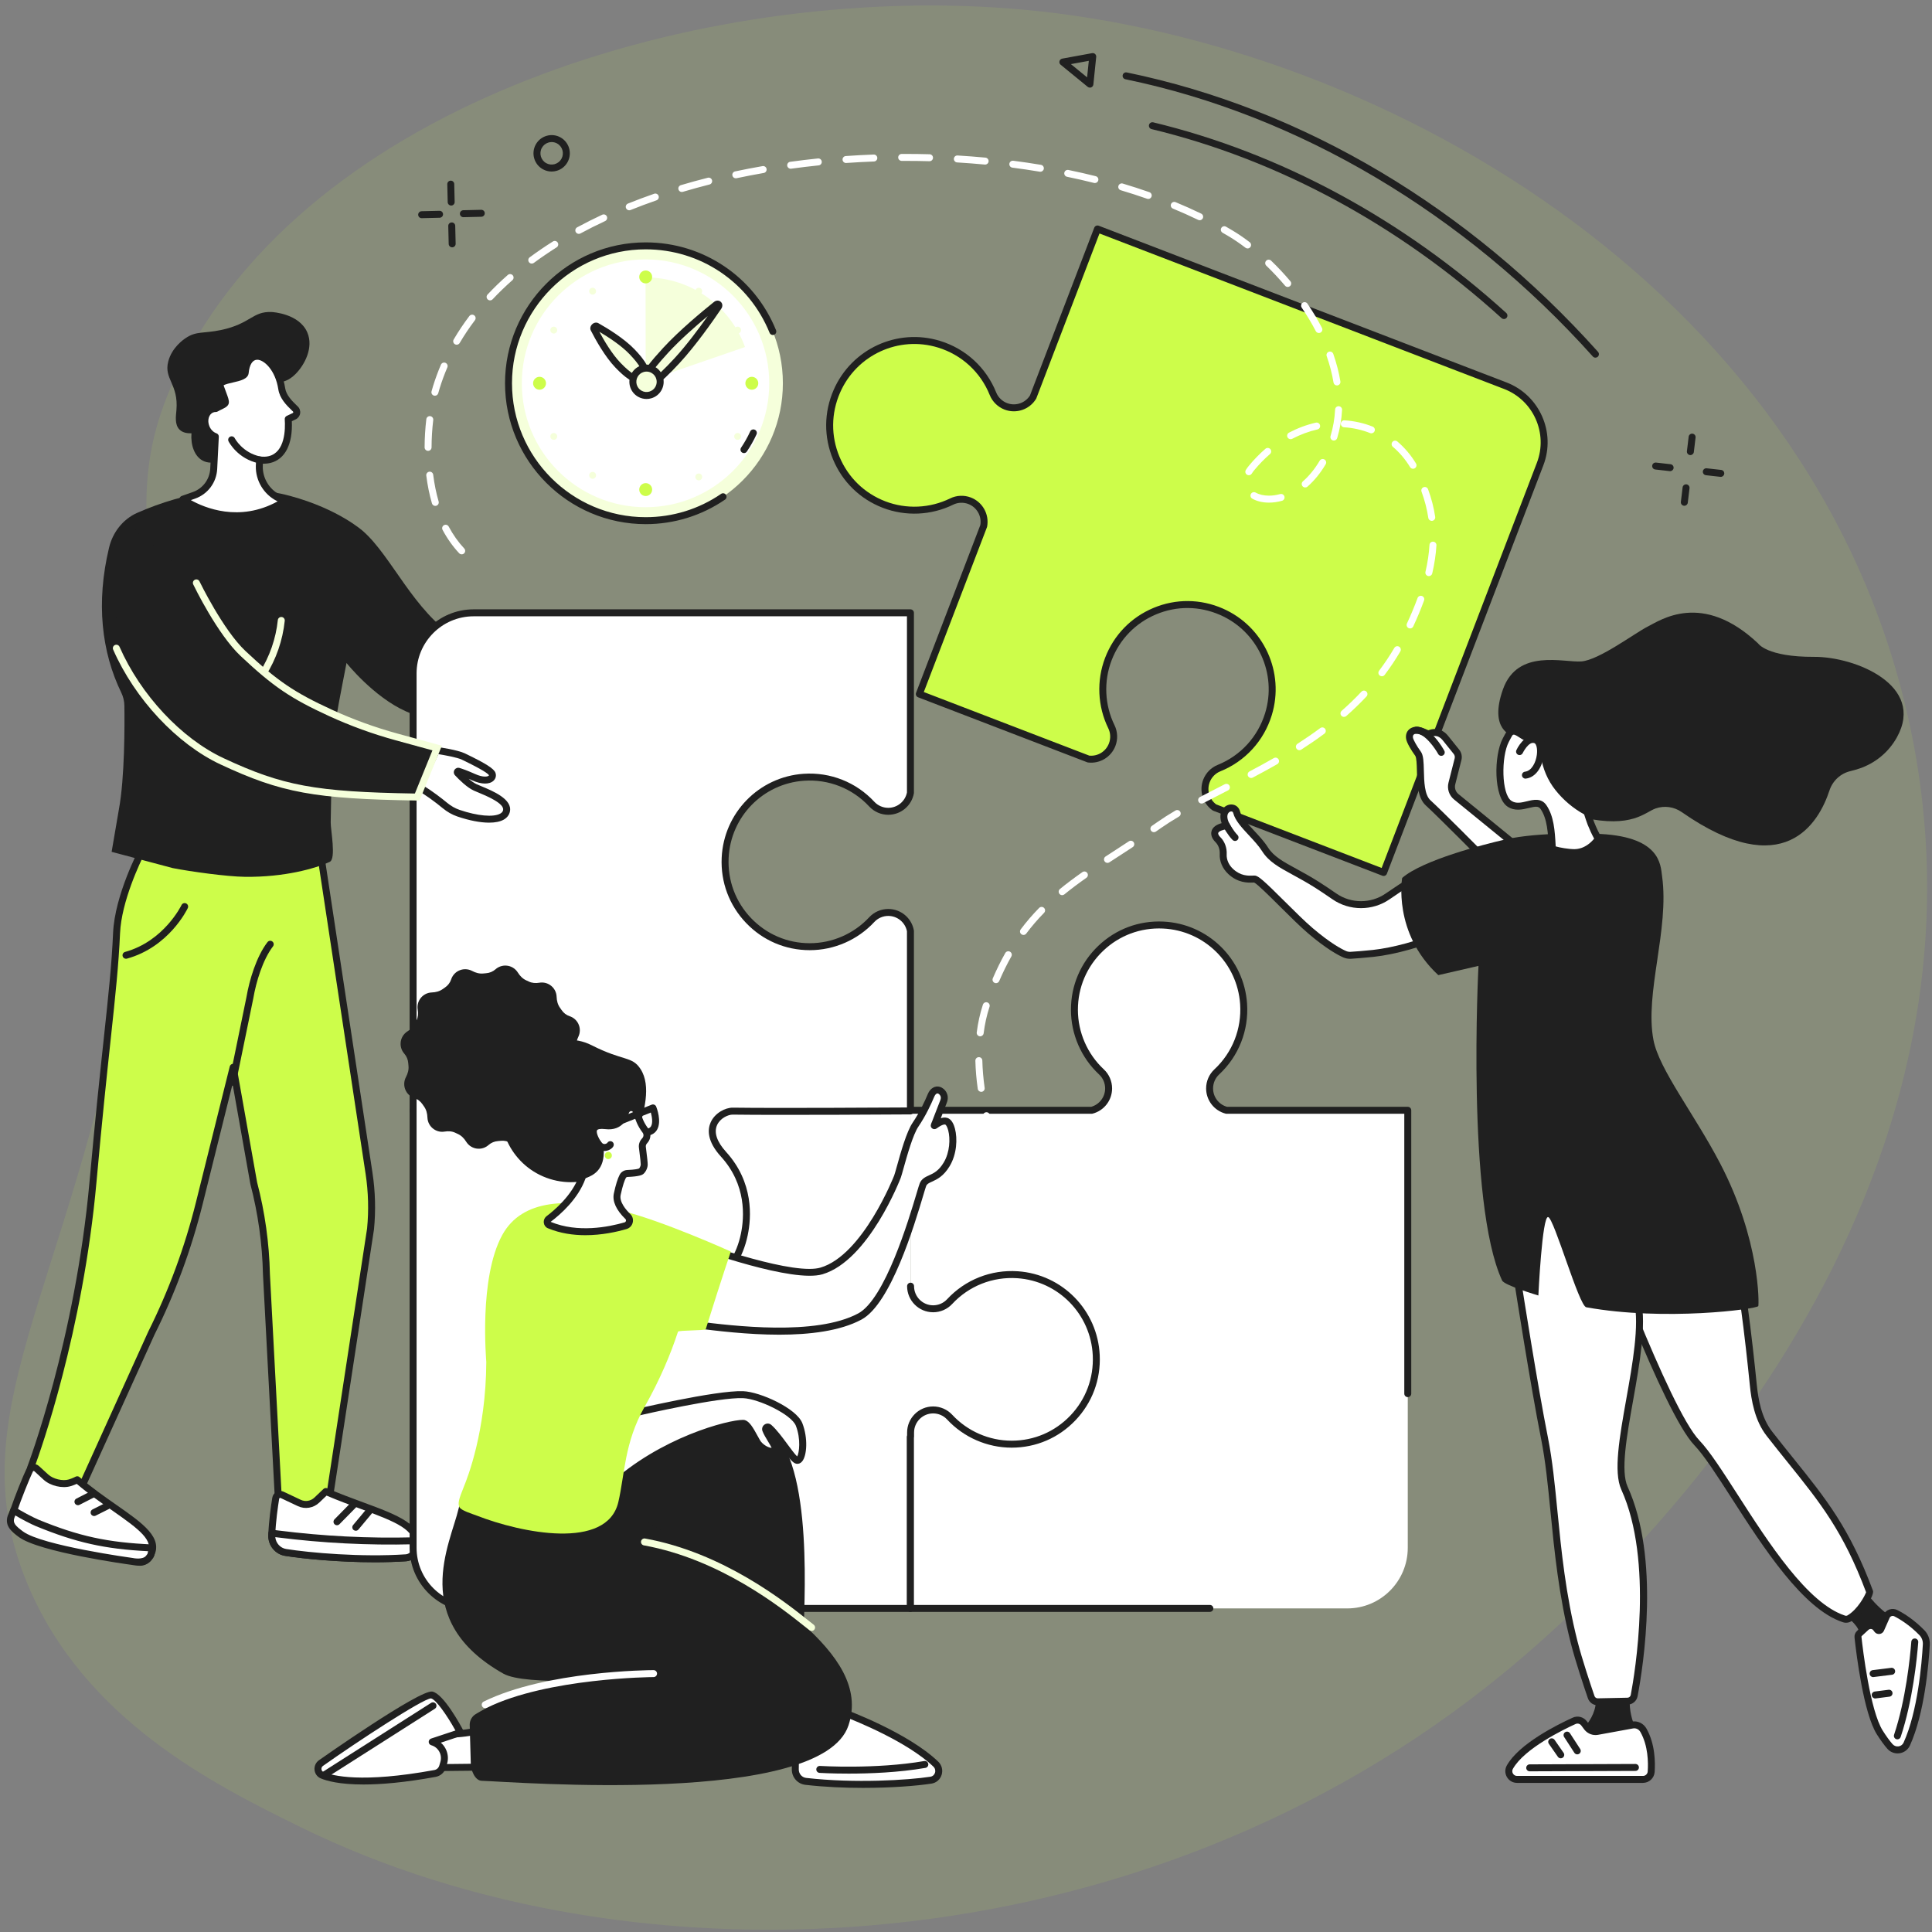 <svg width="240" height="240" viewBox="0 0 240 240" fill="none" xmlns="http://www.w3.org/2000/svg">
<rect x="0" y="0" width="240" height="240" fill="#808080" stroke="none"/>
<g id="Illustration">
<g id="Project_delivery_5_">
<path id="Vector" opacity="0.1" d="M237.571 91.681C226.825 37.087 172.754 5.417 127.216 1.208C89.49 -2.278 40.221 11.503 22.806 44.808C11.855 65.751 25.011 72.402 16.053 119.857C8.301 160.93 -5.271 175.635 3.331 196.569C10.363 213.683 26.799 221.778 37.303 226.952C78.709 247.346 141.613 244.953 186.898 207.751C197.495 199.045 249.727 153.438 237.571 91.681Z" fill="#CDFD4A"/>
<g id="Group">
<g id="Group_2">
<path id="Vector_2" d="M186.994 47.913L136.333 28.444L128.335 49.322C127.643 50.454 126.224 50.968 124.942 50.475C124.218 50.197 123.639 49.632 123.35 48.912C122.213 46.08 119.859 43.749 116.663 42.764C111.593 41.201 106.082 43.739 103.956 48.607C101.535 54.151 104.243 60.535 109.821 62.678C112.663 63.771 115.687 63.545 118.221 62.301C118.917 61.96 119.724 61.928 120.448 62.206C121.73 62.698 122.441 64.031 122.199 65.337L114.201 86.214L135.213 94.289C136.456 94.436 137.688 93.733 138.158 92.509C138.435 91.784 138.403 90.975 138.062 90.278C136.82 87.741 136.595 84.712 137.686 81.865C139.826 76.279 146.199 73.567 151.735 75.992C156.596 78.121 159.129 83.64 157.569 88.719C156.585 91.919 154.258 94.277 151.43 95.416C150.711 95.706 150.147 96.285 149.869 97.01C149.4 98.234 149.847 99.582 150.869 100.306L171.881 108.381L191.32 57.642C192.808 53.759 190.871 49.403 186.994 47.913Z" fill="#CDFD4A"/>
<path id="Vector_3" d="M171.882 108.814C171.829 108.814 171.777 108.805 171.727 108.786L150.715 100.711C150.681 100.698 150.649 100.681 150.62 100.66C149.411 99.804 148.936 98.239 149.466 96.856C149.787 96.019 150.444 95.348 151.269 95.016C154.107 93.873 156.253 91.531 157.156 88.592C158.662 83.692 156.257 78.445 151.562 76.389C149.007 75.27 146.188 75.244 143.623 76.316C141.052 77.391 139.087 79.417 138.09 82.021C137.089 84.634 137.22 87.575 138.451 90.09C138.842 90.889 138.882 91.828 138.562 92.664C138.031 94.048 136.633 94.894 135.162 94.72C135.126 94.715 135.091 94.707 135.058 94.694L114.046 86.619C113.823 86.533 113.712 86.283 113.797 86.06L121.781 65.221C121.969 64.109 121.347 63.015 120.293 62.61C119.68 62.375 118.995 62.404 118.412 62.69C115.686 64.028 112.498 64.171 109.666 63.083C106.848 61.999 104.653 59.867 103.487 57.078C102.32 54.286 102.345 51.216 103.56 48.434C105.79 43.329 111.478 40.714 116.791 42.351C119.975 43.333 122.512 45.666 123.751 48.752C123.994 49.356 124.484 49.837 125.097 50.073C126.151 50.478 127.343 50.081 127.946 49.129L135.93 28.29C135.971 28.183 136.053 28.096 136.157 28.05C136.262 28.003 136.381 28 136.489 28.041L187.149 47.51C191.242 49.083 193.294 53.698 191.724 57.798L172.285 108.537C172.244 108.644 172.162 108.731 172.057 108.777C172.002 108.802 171.942 108.814 171.882 108.814ZM151.078 99.924L171.633 107.823L190.917 57.488C192.317 53.834 190.488 49.72 186.839 48.317L136.583 29.003L128.739 49.477C128.73 49.502 128.718 49.525 128.704 49.548C127.89 50.879 126.243 51.439 124.787 50.88C123.951 50.558 123.281 49.9 122.949 49.074C121.808 46.231 119.471 44.082 116.537 43.178C111.644 41.67 106.407 44.079 104.353 48.781C103.234 51.344 103.21 54.172 104.285 56.744C105.36 59.314 107.381 61.278 109.977 62.276C112.585 63.278 115.52 63.146 118.031 61.914C118.829 61.522 119.767 61.481 120.603 61.803C122.059 62.362 122.909 63.882 122.625 65.416C122.62 65.442 122.613 65.467 122.603 65.492L114.759 85.966L135.315 93.866C136.374 93.969 137.372 93.353 137.754 92.355C137.989 91.741 137.96 91.054 137.674 90.469C136.339 87.74 136.196 84.548 137.282 81.712C138.365 78.885 140.499 76.685 143.29 75.518C146.074 74.354 149.136 74.382 151.909 75.597C157.006 77.829 159.617 83.526 157.983 88.846C157.003 92.036 154.674 94.577 151.592 95.818C150.989 96.061 150.509 96.552 150.274 97.165C149.891 98.163 150.222 99.29 151.078 99.924Z" fill="#202020"/>
</g>
<g id="Group_3">
<g id="Group_4">
<g id="Group_5">
<g id="Group_6">
<path id="Vector_4" d="M231.128 196.69C231.128 196.69 232.062 198.629 234.318 200.409C235.203 201.107 234.407 203.278 234.407 203.278L231.423 205.236C231.443 204.25 231.242 203.271 230.823 202.379C230.388 201.452 228.794 200.368 228.06 199.565L231.128 196.69Z" fill="#202020"/>
<g id="Group_7">
<path id="Vector_5" d="M239.295 204.291C239.171 206.509 238.675 212.652 236.867 216.648C236.489 217.482 235.373 217.635 234.771 216.945C234.424 216.546 234.008 215.993 233.521 215.224C231.886 212.643 230.974 204.917 230.806 203.374C230.787 203.203 230.851 203.036 230.976 202.92L231.818 202.142C232.184 201.805 232.76 201.858 233.058 202.256L233.204 202.45C233.319 202.604 233.557 202.577 233.635 202.401L234.335 200.815C234.534 200.364 235.068 200.171 235.506 200.394C236.278 200.787 237.495 201.536 238.749 202.821C239.13 203.211 239.325 203.746 239.295 204.291Z" fill="white"/>
<path id="Vector_6" d="M235.724 217.813C235.237 217.813 234.772 217.604 234.445 217.23C234.042 216.768 233.608 216.171 233.155 215.456C231.511 212.861 230.612 205.588 230.376 203.421C230.343 203.117 230.457 202.811 230.683 202.603L231.525 201.825C231.789 201.581 232.146 201.46 232.503 201.493C232.838 201.524 233.148 201.688 233.363 201.946L233.939 200.641C234.082 200.316 234.355 200.062 234.688 199.944C235.024 199.824 235.385 199.847 235.703 200.009C236.525 200.428 237.775 201.204 239.058 202.519C239.52 202.993 239.764 203.648 239.726 204.316C239.591 206.739 239.08 212.807 237.26 216.827C237.024 217.349 236.543 217.711 235.974 217.795C235.89 217.807 235.807 217.813 235.724 217.813ZM232.386 202.352C232.284 202.352 232.188 202.39 232.112 202.46L231.269 203.238C231.244 203.261 231.232 203.294 231.236 203.327C231.4 204.837 232.302 212.492 233.886 214.993C234.316 215.672 234.723 216.233 235.097 216.662C235.285 216.877 235.566 216.981 235.848 216.94C236.129 216.898 236.356 216.727 236.472 216.47C238.232 212.583 238.73 206.642 238.863 204.268C238.887 203.841 238.732 203.424 238.439 203.123C237.238 201.892 236.074 201.169 235.31 200.78C235.206 200.727 235.088 200.719 234.978 200.758C234.866 200.798 234.778 200.88 234.73 200.99L234.03 202.576C233.931 202.801 233.726 202.952 233.482 202.98C233.237 203.007 233.004 202.906 232.857 202.71L232.712 202.516C232.642 202.422 232.54 202.365 232.424 202.354C232.411 202.353 232.398 202.352 232.386 202.352Z" fill="#202020"/>
</g>
<path id="Vector_7" d="M235.699 216.068C235.654 216.068 235.608 216.06 235.562 216.045C235.336 215.97 235.213 215.725 235.289 215.498C236.747 211.131 237.272 205.956 237.43 203.934C237.448 203.696 237.654 203.516 237.895 203.536C238.133 203.555 238.311 203.763 238.292 204.001C238.132 206.055 237.598 211.314 236.109 215.772C236.049 215.953 235.88 216.068 235.699 216.068Z" fill="#202020"/>
<path id="Vector_8" d="M232.945 210.989C232.731 210.989 232.545 210.829 232.517 210.611C232.486 210.374 232.654 210.158 232.891 210.127L234.609 209.908C234.844 209.877 235.062 210.045 235.092 210.282C235.122 210.519 234.955 210.735 234.718 210.766L233 210.985C232.982 210.987 232.963 210.989 232.945 210.989Z" fill="#202020"/>
<path id="Vector_9" d="M232.685 208.333C232.47 208.333 232.283 208.172 232.256 207.954C232.227 207.717 232.395 207.501 232.632 207.471L234.935 207.184C235.17 207.155 235.388 207.323 235.417 207.56C235.447 207.797 235.279 208.013 235.042 208.042L232.739 208.329C232.721 208.331 232.703 208.333 232.685 208.333Z" fill="#202020"/>
</g>
<g id="Group_8">
<path id="Vector_10" d="M202.485 209.624L202.448 211.21C202.419 212.47 202.695 213.718 203.252 214.847L203.306 214.957L195.61 215.729C195.61 215.729 198.934 213.367 198.12 210.227C197.716 208.668 202.485 209.624 202.485 209.624Z" fill="#202020"/>
<g id="Group_9">
<path id="Vector_11" d="M204.099 221.042C204.635 221.042 205.079 220.627 205.116 220.09C205.2 218.876 205.165 216.719 204.151 214.936C203.868 214.44 203.323 214.187 202.786 214.285L198.404 215.085C197.951 215.158 197.493 214.986 197.184 214.625L196.778 214.084C196.491 213.702 195.979 213.569 195.545 213.767C193.709 214.602 189.026 216.926 187.563 219.515C187.178 220.197 187.67 221.042 188.452 221.042H204.099V221.042Z" fill="white"/>
<path id="Vector_12" d="M204.099 221.476H188.451C187.929 221.476 187.46 221.206 187.196 220.754C186.932 220.302 186.929 219.76 187.186 219.304C188.702 216.62 193.411 214.263 195.365 213.375C195.988 213.092 196.711 213.277 197.123 213.825L197.529 214.366C197.723 214.591 198.03 214.709 198.334 214.66L202.708 213.861C203.427 213.73 204.157 214.076 204.526 214.724C205.608 216.625 205.63 218.922 205.547 220.121C205.495 220.881 204.858 221.476 204.099 221.476ZM195.965 214.109C195.884 214.109 195.802 214.126 195.724 214.162C194.259 214.828 189.369 217.197 187.939 219.729C187.834 219.914 187.836 220.135 187.943 220.318C188.052 220.504 188.237 220.611 188.451 220.611H204.099C204.406 220.611 204.663 220.37 204.684 220.062C204.761 218.959 204.744 216.856 203.774 215.151C203.584 214.818 203.227 214.646 202.863 214.712L198.481 215.512C197.867 215.611 197.263 215.384 196.855 214.907L196.432 214.345C196.317 214.192 196.144 214.109 195.965 214.109Z" fill="#202020"/>
</g>
<path id="Vector_13" d="M190.026 220.039C189.788 220.039 189.594 219.847 189.593 219.609C189.592 219.37 189.785 219.176 190.024 219.175L203.158 219.126C203.159 219.126 203.159 219.126 203.16 219.126C203.398 219.126 203.591 219.318 203.592 219.556C203.593 219.795 203.4 219.99 203.161 219.99L190.027 220.039C190.027 220.039 190.026 220.039 190.026 220.039Z" fill="#202020"/>
<path id="Vector_14" d="M195.934 217.934C195.792 217.934 195.654 217.864 195.571 217.736L194.302 215.778C194.172 215.578 194.229 215.31 194.429 215.18C194.63 215.05 194.897 215.107 195.027 215.308L196.297 217.266C196.427 217.467 196.369 217.734 196.169 217.864C196.096 217.911 196.015 217.934 195.934 217.934Z" fill="#202020"/>
<path id="Vector_15" d="M193.882 218.423C193.746 218.423 193.611 218.359 193.527 218.238L192.404 216.622C192.268 216.426 192.316 216.156 192.512 216.02C192.708 215.884 192.978 215.932 193.114 216.128L194.237 217.744C194.373 217.94 194.325 218.21 194.129 218.346C194.054 218.398 193.968 218.423 193.882 218.423Z" fill="#202020"/>
</g>
<g id="Group_10">
<g id="Group_11">
<path id="Vector_16" d="M197.477 143.073C199.038 134.028 211.003 136.164 214.86 151.87C216.222 157.416 217.29 166.925 217.795 171.978C218.012 174.143 218.469 176.39 219.804 178.105C225.169 184.995 228.786 188.431 232.263 197.761C232.315 197.899 231.316 200.095 229.723 201.042C229.525 201.159 229.286 201.18 229.068 201.109C221.976 198.797 214.636 183.248 210.798 179.239C206.899 175.166 198.126 151.055 198.126 151.055C198.126 151.055 196.52 148.617 197.477 143.073Z" fill="white"/>
<path id="Vector_17" d="M229.324 201.583C229.193 201.583 229.061 201.562 228.933 201.52C223.977 199.904 219.055 192.25 215.1 186.099C213.271 183.254 211.691 180.798 210.486 179.538C206.613 175.493 198.27 152.714 197.735 151.245C197.504 150.86 196.136 148.296 197.05 143C197.648 139.537 199.761 137.408 202.703 137.306C207.008 137.156 212.787 141.616 215.279 151.767C216.643 157.318 217.71 166.786 218.225 171.935C218.409 173.773 218.793 176.104 220.145 177.84C221.079 179.04 221.953 180.126 222.798 181.176C226.848 186.208 229.773 189.843 232.668 197.611C232.856 198.116 231.487 200.496 229.943 201.414C229.755 201.525 229.541 201.583 229.324 201.583ZM197.902 143.147C196.992 148.418 198.473 150.796 198.488 150.82L198.532 150.908C198.62 151.148 207.318 174.979 211.11 178.94C212.374 180.26 213.974 182.749 215.827 185.631C219.708 191.667 224.537 199.177 229.201 200.698C229.306 200.732 229.415 200.722 229.501 200.671C230.785 199.907 231.657 198.226 231.814 197.796C228.982 190.24 226.102 186.661 222.124 181.718C221.277 180.665 220.401 179.577 219.462 178.371C217.975 176.461 217.56 173.974 217.365 172.021C216.852 166.894 215.79 157.473 214.44 151.973C212.062 142.292 206.7 138.033 202.733 138.17C200.231 138.257 198.425 140.118 197.902 143.147Z" fill="#202020"/>
</g>
<g id="Group_12">
<path id="Vector_18" d="M188.602 159.581C188.602 159.581 190.53 171.975 191.875 178.721C193.221 185.467 193.068 194.243 195.542 203.991C196.124 206.283 197.211 209.511 197.662 210.825C197.783 211.178 198.118 211.411 198.49 211.404L202.178 211.327C202.583 211.319 202.927 211.029 203.002 210.63C203.606 207.437 205.843 193.762 201.791 184.853C199.944 180.791 204.753 167.863 203.434 161.57C202.39 156.592 199.502 142.113 199.502 142.113L190.543 142.68C190.543 142.68 188.075 150.919 188.602 159.581Z" fill="white"/>
<path id="Vector_19" d="M198.474 211.837C197.922 211.837 197.435 211.49 197.255 210.966C196.81 209.672 195.712 206.413 195.125 204.099C193.636 198.232 193.091 192.69 192.61 187.801C192.29 184.557 191.989 181.493 191.453 178.806C190.121 172.129 188.196 159.772 188.177 159.648L188.172 159.608C187.647 150.969 190.106 142.64 190.131 142.557L190.217 142.268L199.854 141.659L199.928 142.029C199.957 142.174 202.828 156.563 203.859 161.483C204.527 164.67 203.687 169.387 202.874 173.948C202.068 178.469 201.307 182.74 202.187 184.675C206.227 193.559 204.159 206.85 203.429 210.711C203.316 211.307 202.795 211.748 202.189 211.761L198.501 211.837C198.492 211.837 198.483 211.837 198.474 211.837ZM189.034 159.535C189.123 160.104 190.998 172.104 192.301 178.637C192.845 181.366 193.149 184.451 193.47 187.717C193.948 192.575 194.49 198.082 195.963 203.886C196.543 206.169 197.632 209.402 198.073 210.686C198.133 210.861 198.298 210.977 198.483 210.972L202.171 210.896C202.37 210.892 202.542 210.747 202.579 210.551C203.09 207.847 205.436 193.909 201.4 185.033C200.408 182.853 201.192 178.454 202.022 173.797C202.821 169.317 203.646 164.684 203.012 161.66C202.073 157.182 199.613 144.868 199.154 142.569L190.877 143.093C190.457 144.619 188.577 151.957 189.034 159.535Z" fill="#202020"/>
</g>
</g>
</g>
<g id="Group_13">
<g id="Group_14">
<g id="Group_15">
<path id="Vector_20" d="M175.981 90.702C175.358 90.725 174.991 91.124 175.106 91.738C175.177 92.118 175.669 92.966 176.149 93.618C176.788 94.485 175.949 98.405 177.404 99.728C178.858 101.051 184.601 106.842 184.601 106.842L188.568 105.224L180.897 98.973C180.414 98.58 180.203 97.941 180.357 97.336L181.125 94.308C181.207 93.988 181.133 93.648 180.926 93.391L179.535 91.66C179.38 91.466 179.191 91.305 178.98 91.184C178.625 90.979 178.198 90.939 177.804 91.054L177.405 91.171C177.32 91.161 176.462 90.685 175.981 90.702Z" fill="white"/>
<path id="Vector_21" d="M184.496 107.352L184.293 107.147C184.236 107.089 178.541 101.349 177.112 100.048C176.098 99.127 176.051 97.256 176.014 95.753C175.995 94.983 175.973 94.11 175.8 93.876C175.325 93.232 174.772 92.313 174.68 91.818C174.603 91.411 174.685 91.032 174.91 90.751C175.144 90.458 175.519 90.287 175.964 90.271C176.389 90.256 176.919 90.481 177.383 90.694C177.399 90.701 177.413 90.708 177.427 90.714L177.681 90.64C178.196 90.49 178.747 90.552 179.195 90.81C179.455 90.96 179.683 91.155 179.871 91.389L181.262 93.12C181.552 93.481 181.657 93.966 181.543 94.415L180.775 97.443C180.663 97.883 180.818 98.352 181.169 98.638L189.405 105.35L184.496 107.352ZM175.996 91.135C175.806 91.142 175.66 91.197 175.585 91.291C175.502 91.395 175.509 91.549 175.529 91.659C175.576 91.908 175.985 92.668 176.496 93.363C176.831 93.816 176.851 94.662 176.878 95.731C176.911 97.07 176.953 98.736 177.693 99.409C179.002 100.599 183.655 105.277 184.704 106.333L187.729 105.1L180.622 99.309C180.011 98.811 179.742 97.995 179.936 97.23L180.705 94.202C180.752 94.015 180.709 93.813 180.587 93.662L179.197 91.931C179.076 91.781 178.93 91.656 178.762 91.559C178.518 91.418 178.212 91.386 177.923 91.47L177.44 91.611L177.353 91.601C177.263 91.59 177.197 91.56 177.022 91.48C176.811 91.383 176.253 91.123 175.996 91.135Z" fill="#202020"/>
</g>
<path id="Vector_22" d="M179.038 93.895C178.885 93.895 178.737 93.814 178.659 93.67C178.295 93.007 177.009 91.11 175.938 91.148C175.703 91.15 175.5 90.966 175.494 90.727C175.487 90.489 175.675 90.29 175.914 90.283C177.715 90.241 179.248 92.946 179.417 93.255C179.532 93.465 179.455 93.727 179.245 93.842C179.179 93.878 179.108 93.895 179.038 93.895Z" fill="#202020"/>
</g>
<g id="Group_16">
<g id="Group_17">
<path id="Vector_23" d="M179.207 116.002C176.821 117.153 173.216 118.154 170.583 118.435C169.38 118.563 168.332 118.637 167.808 118.67C167.542 118.687 167.277 118.641 167.033 118.533C166.391 118.251 165.002 117.503 162.798 115.633C160.542 113.718 156.459 109.222 155.858 109.202C155.37 109.185 154.126 109.422 152.878 108.257C152.224 107.647 151.913 106.849 151.952 106.099C151.987 105.43 151.759 104.762 151.283 104.291C151.038 104.048 150.85 103.745 150.907 103.411C151.026 102.704 152.37 102.579 152.37 102.579C151.232 100.473 153.337 99.775 153.619 100.9C153.972 102.301 156.091 103.832 157.15 105.506C158.288 107.306 160.413 107.895 163.584 109.899C164.244 110.316 165.013 110.834 165.762 111.352C167.752 112.73 170.382 112.733 172.373 111.357C173.417 110.635 174.447 109.949 175.023 109.637L179.207 116.002Z" fill="white"/>
<path id="Vector_24" d="M167.702 119.105C167.412 119.105 167.122 119.045 166.858 118.929C166.203 118.641 164.768 117.873 162.517 115.962C161.534 115.127 160.241 113.841 158.99 112.598C157.745 111.359 156.201 109.824 155.799 109.632C155.75 109.632 155.688 109.635 155.622 109.637C155.027 109.656 153.784 109.696 152.582 108.573C151.859 107.899 151.472 106.989 151.519 106.076C151.549 105.506 151.352 104.967 150.978 104.598C150.474 104.099 150.429 103.638 150.479 103.339C150.588 102.694 151.248 102.393 151.753 102.256C151.419 101.305 151.729 100.713 151.899 100.482C152.203 100.069 152.706 99.862 153.179 99.955C153.606 100.039 153.927 100.353 154.038 100.794C154.215 101.498 154.974 102.313 155.778 103.175C156.402 103.845 157.048 104.537 157.515 105.275C158.222 106.393 159.397 107.034 161.023 107.921C161.842 108.367 162.77 108.873 163.814 109.533C164.41 109.909 165.147 110.402 166.007 110.996C167.838 112.263 170.297 112.265 172.126 111.001C173.398 110.121 174.303 109.535 174.816 109.256L175.165 109.067L179.838 116.176L179.394 116.39C177.022 117.535 173.336 118.575 170.628 118.864C169.415 118.993 168.357 119.068 167.834 119.101C167.79 119.104 167.746 119.105 167.702 119.105ZM155.802 108.768C155.827 108.768 155.85 108.768 155.872 108.769C156.324 108.785 157.031 109.43 159.6 111.985C160.838 113.216 162.119 114.49 163.076 115.303C165.244 117.143 166.594 117.868 167.206 118.137C167.387 118.217 167.581 118.251 167.78 118.238C168.296 118.206 169.34 118.132 170.536 118.005C172.992 117.743 176.278 116.843 178.569 115.82L174.884 110.215C174.371 110.524 173.612 111.025 172.618 111.712C170.494 113.181 167.64 113.179 165.515 111.708C164.665 111.12 163.938 110.634 163.352 110.264C162.331 109.619 161.416 109.12 160.609 108.68C158.869 107.731 157.611 107.046 156.784 105.737C156.36 105.068 155.743 104.405 155.145 103.765C154.264 102.819 153.431 101.925 153.199 101.005C153.17 100.889 153.109 100.823 153.011 100.804C152.892 100.78 152.716 100.83 152.595 100.995C152.379 101.288 152.435 101.791 152.75 102.373L153.061 102.949L152.409 103.01C151.986 103.05 151.371 103.25 151.332 103.483C151.302 103.659 151.454 103.852 151.586 103.983C152.135 104.526 152.425 105.305 152.383 106.121C152.349 106.778 152.636 107.441 153.172 107.941C154.114 108.82 155.041 108.79 155.594 108.772C155.671 108.77 155.74 108.768 155.802 108.768Z" fill="#202020"/>
</g>
<path id="Vector_25" d="M153.421 104.467C153.31 104.467 153.199 104.425 153.114 104.339C152.521 103.742 151.973 102.743 151.95 102.701C151.836 102.491 151.913 102.229 152.123 102.115C152.333 102 152.595 102.078 152.709 102.287C152.715 102.296 153.222 103.221 153.728 103.73C153.896 103.899 153.895 104.173 153.726 104.341C153.641 104.425 153.531 104.467 153.421 104.467Z" fill="#202020"/>
</g>
<path id="Vector_26" d="M198.071 103.571C198.071 103.571 191.294 103.304 187.036 104.272C184.211 104.914 176.701 106.863 174.183 109.059C174.183 109.059 172.979 115.865 178.671 121.134L183.662 119.987C183.662 119.987 182.125 149.418 186.6 159.073C186.877 159.671 191.102 160.931 191.102 160.931C191.102 160.931 191.571 150.964 192.324 151.19C193.078 151.415 196.141 162.23 197.052 162.394C206.803 164.154 218.237 162.616 218.421 162.247C218.515 162.058 218.663 154.044 213.66 144.481C210.463 138.369 206.097 132.839 205.399 129.195C204.285 123.381 207.394 115.452 206.47 108.849C206.273 107.444 206.328 103.762 198.071 103.571Z" fill="#202020"/>
</g>
<g id="Group_18">
<path id="Vector_27" d="M187.898 91.394C187.898 91.394 184.897 90.714 186.704 85.631C188.522 80.514 194.26 82.335 196.455 82.163C198.649 81.99 203.098 78.634 204.678 77.84C206.258 77.047 211.452 73.389 218.399 79.929C218.399 79.929 219.478 81.624 225.358 81.596C230.473 81.571 239.199 85.133 235.65 91.577C234.626 93.435 232.956 94.798 231.008 95.461C230.655 95.582 230.27 95.695 229.854 95.794C228.65 96.081 227.661 96.98 227.259 98.204C225.948 102.191 221.647 109.758 208.917 100.886C207.957 100.217 206.762 100.053 205.677 100.426C204.343 100.884 202.759 102.923 196.635 101.561C192.702 100.686 191.811 96.302 190.93 94.272C189.896 91.89 187.898 91.394 187.898 91.394Z" fill="#202020"/>
<g id="Group_19">
<path id="Vector_28" d="M191.804 93.636C191.616 92.401 191.523 91.442 190.247 91.694C189.279 91.884 188.419 90.362 187.638 90.971C187.492 91.085 187.181 91.706 187.049 91.956C186.001 93.942 186.01 98.862 187.521 99.85C189.033 100.837 190.85 98.958 191.741 100.268C192.633 101.579 192.729 103.369 192.836 105.433C193.149 105.637 194.69 105.925 195.583 105.918C197.384 105.903 198.441 104.369 198.546 104.211C198.23 103.67 197.919 103.027 197.628 102.296C197.457 101.865 197.146 100.87 197.146 100.87C195.74 100.118 194.514 99.087 193.538 97.849C192.639 96.71 192.065 95.348 191.846 93.912L191.804 93.636Z" fill="white"/>
<path id="Vector_29" d="M195.554 106.35C194.665 106.35 193.032 106.075 192.601 105.796L192.417 105.676L192.405 105.455C192.301 103.454 192.211 101.726 191.385 100.511C191.119 100.121 190.766 100.163 189.899 100.374C189.131 100.56 188.176 100.793 187.286 100.211C185.509 99.05 185.569 93.835 186.668 91.754L186.724 91.647C187.027 91.065 187.202 90.764 187.373 90.63C188.037 90.112 188.715 90.555 189.21 90.878C189.544 91.097 189.89 91.323 190.164 91.269C190.687 91.166 191.098 91.226 191.42 91.453C191.971 91.841 192.083 92.578 192.211 93.432L192.275 93.846C192.485 95.227 193.039 96.518 193.878 97.581C194.83 98.787 195.998 99.765 197.351 100.488L197.507 100.572L197.56 100.741C197.563 100.75 197.868 101.725 198.031 102.136C198.308 102.831 198.607 103.456 198.92 103.993L199.056 104.226L198.907 104.451C198.779 104.643 197.597 106.334 195.587 106.35C195.576 106.35 195.565 106.35 195.554 106.35ZM193.255 105.141C193.718 105.284 194.84 105.487 195.58 105.485C196.838 105.475 197.693 104.601 198.032 104.18C197.749 103.666 197.479 103.087 197.227 102.455C197.094 102.119 196.885 101.472 196.787 101.166C195.395 100.395 194.188 99.37 193.199 98.117C192.268 96.937 191.652 95.505 191.419 93.977L191.356 93.561C191.261 92.931 191.171 92.336 190.922 92.16C190.805 92.078 190.606 92.063 190.331 92.118C189.712 92.24 189.171 91.886 188.737 91.602C188.245 91.281 188.057 91.194 187.905 91.312C187.83 91.395 187.574 91.886 187.49 92.047L187.432 92.158C186.47 93.98 186.504 98.668 187.759 99.487C188.335 99.864 188.995 99.704 189.694 99.534C190.486 99.341 191.472 99.102 192.1 100.025C193.021 101.379 193.148 103.124 193.255 105.141Z" fill="#202020"/>
</g>
<path id="Vector_30" d="M189.494 96.723C189.278 96.723 189.091 96.561 189.065 96.341C189.037 96.104 189.206 95.889 189.443 95.861C190.273 95.763 190.786 94.714 190.91 93.781C191.016 92.993 190.841 92.408 190.619 92.319C189.908 92.031 189.163 93.534 189.156 93.549C189.054 93.765 188.796 93.858 188.581 93.757C188.365 93.655 188.272 93.398 188.373 93.182C188.77 92.338 189.757 91.038 190.942 91.517C191.601 91.783 191.925 92.717 191.767 93.896C191.594 95.191 190.84 96.567 189.545 96.72C189.528 96.722 189.511 96.723 189.494 96.723Z" fill="#202020"/>
</g>
</g>
</g>
</g>
<g id="Group_20">
<g id="Group_21">
<g id="Group_22">
<g id="Group_23">
<path id="Vector_31" d="M17.714 105.562C17.714 105.562 14.688 111.274 14.483 115.9C14.161 123.134 13.115 129.443 11.557 146.788C9.756 166.83 3.806 182.328 3.806 182.328C4.483 183.425 5.524 184.248 6.745 184.557C8.728 185.058 10.371 184.216 10.371 184.216L18.81 165.598C21.37 160.469 23.365 155.059 24.757 149.469L28.963 132.582L31.517 146.957C32.485 150.656 33.016 154.463 33.1 158.294L34.581 186.25L36.147 187.017C37.446 187.653 38.962 187.598 40.215 186.869L41.01 185.511L46.03 152.668C46.255 150.371 46.194 148.053 45.848 145.773L39.75 105.562H17.714Z" fill="#CDFD4A"/>
<path id="Vector_32" d="M38.04 187.89C37.328 187.89 36.616 187.729 35.955 187.406L34.389 186.639C34.248 186.57 34.156 186.43 34.148 186.273L32.667 158.317C32.584 154.51 32.056 150.729 31.097 147.067C31.094 147.056 31.092 147.044 31.09 147.033L28.891 134.656L25.176 149.573C23.778 155.186 21.766 160.642 19.196 165.791L10.764 184.395C10.724 184.484 10.654 184.557 10.567 184.602C10.494 184.639 8.755 185.511 6.638 184.977C5.333 184.647 4.197 183.787 3.437 182.556C3.366 182.441 3.353 182.3 3.401 182.174C3.461 182.02 9.35 166.496 11.125 146.75C11.824 138.964 12.418 133.429 12.894 128.981C13.483 123.486 13.873 119.856 14.049 115.881C14.257 111.212 17.205 105.597 17.33 105.36C17.405 105.218 17.552 105.13 17.712 105.13H39.748C39.962 105.13 40.143 105.286 40.175 105.497L46.274 145.709C46.625 148.024 46.687 150.379 46.459 152.71L41.437 185.576C41.428 185.63 41.41 185.682 41.382 185.729L40.587 187.088C40.549 187.152 40.495 187.205 40.431 187.243C39.692 187.673 38.867 187.89 38.04 187.89ZM34.998 185.974L36.336 186.629C37.469 187.184 38.793 187.153 39.899 186.55L40.594 185.364L45.601 152.603C45.82 150.366 45.759 148.082 45.419 145.838L39.377 105.994H17.977C17.422 107.099 15.089 111.961 14.914 115.919C14.736 119.921 14.345 123.562 13.755 129.073C13.278 133.518 12.685 139.049 11.986 146.827C10.312 165.46 4.992 180.362 4.286 182.277C4.923 183.222 5.827 183.879 6.85 184.138C8.349 184.517 9.641 184.06 10.043 183.891L18.415 165.42C20.965 160.312 22.954 154.916 24.337 149.364L28.542 132.478C28.591 132.28 28.77 132.144 28.976 132.151C29.18 132.158 29.351 132.306 29.387 132.507L31.938 146.865C32.911 150.587 33.447 154.429 33.531 158.285L34.998 185.974Z" fill="#202020"/>
</g>
<g id="Group_24">
<g id="Group_25">
<path id="Vector_33" d="M3.696 182.612C3.26 183.516 2.216 186.101 1.689 187.676C1.358 188.664 1.807 189.749 2.717 190.204C5.289 191.49 11.775 192.734 17.125 194.041C17.491 194.131 18.206 194.08 18.677 193.222C20.294 190.279 14.662 188.184 9.596 183.818C9.596 183.818 9.208 184.033 8.662 184.2C7.749 184.479 6.411 184.143 5.698 183.489L4.556 182.441C4.284 182.191 3.858 182.275 3.696 182.612Z" fill="white"/>
<path id="Vector_34" d="M17.399 194.505C17.266 194.505 17.139 194.489 17.023 194.461C15.655 194.127 14.193 193.792 12.779 193.469C8.513 192.492 4.484 191.57 2.525 190.591C1.418 190.037 0.882 188.725 1.28 187.538C1.807 185.964 2.852 183.367 3.307 182.424C3.445 182.138 3.7 181.94 4.007 181.881C4.311 181.823 4.618 181.91 4.849 182.122L5.991 183.17C6.598 183.727 7.787 184.015 8.537 183.786C9.028 183.636 9.384 183.442 9.388 183.44C9.546 183.353 9.742 183.373 9.879 183.491C11.437 184.833 13.063 185.969 14.498 186.97C17.772 189.256 20.358 191.061 19.057 193.43C18.617 194.231 17.953 194.505 17.399 194.505ZM4.19 182.728C4.183 182.728 4.176 182.729 4.17 182.73C4.145 182.735 4.109 182.751 4.086 182.799C3.646 183.712 2.604 186.308 2.1 187.813C1.838 188.593 2.187 189.455 2.911 189.817C4.778 190.75 8.944 191.704 12.972 192.626C14.389 192.95 15.855 193.285 17.228 193.621C17.337 193.648 17.899 193.743 18.299 193.013C19.183 191.404 17.339 190.008 14.003 187.679C12.617 186.712 11.055 185.621 9.532 184.331C9.351 184.414 9.093 184.52 8.79 184.613C7.736 184.935 6.25 184.581 5.407 183.807L4.265 182.759C4.238 182.735 4.212 182.728 4.19 182.728Z" fill="#202020"/>
</g>
<g id="Group_26">
<path id="Vector_35" d="M1.391 188.377C1.38 188.404 1.373 188.423 1.37 188.432C1.039 189.42 1.774 189.977 2.594 190.588C5.077 192.435 16.454 193.973 16.454 193.973C16.454 193.973 17.939 194.315 18.523 193.479C18.608 193.356 18.698 193.283 18.745 193.118C18.796 192.94 18.918 192.291 18.918 192.291C13.157 192.042 9.511 191.193 4.608 189.176C3.996 188.924 2.205 188 1.707 187.596C1.707 187.596 1.608 187.819 1.391 188.377Z" fill="white"/>
<path id="Vector_36" d="M17.129 194.472C16.759 194.472 16.463 194.416 16.379 194.398C15.707 194.307 4.853 192.807 2.336 190.933C1.53 190.334 0.527 189.587 0.96 188.294C0.965 188.279 0.974 188.254 0.988 188.219C1.21 187.649 1.311 187.421 1.311 187.421C1.365 187.297 1.474 187.206 1.605 187.175C1.735 187.143 1.874 187.174 1.979 187.259C2.437 187.63 4.183 188.533 4.772 188.775C9.79 190.839 13.364 191.617 18.936 191.858C19.061 191.863 19.178 191.923 19.256 192.021C19.334 192.119 19.365 192.246 19.343 192.369C19.322 192.481 19.214 193.049 19.16 193.236C19.102 193.438 19.003 193.563 18.931 193.654C18.913 193.677 18.894 193.699 18.877 193.725C18.448 194.338 17.7 194.472 17.129 194.472ZM1.904 188.251C1.872 188.333 1.835 188.427 1.793 188.533C1.793 188.533 1.793 188.533 1.793 188.533L1.778 188.573C1.568 189.201 1.944 189.563 2.852 190.24C5.218 192 16.399 193.528 16.512 193.543C16.525 193.545 16.538 193.548 16.551 193.551C16.562 193.553 17.766 193.806 18.168 193.23C18.197 193.188 18.226 193.152 18.254 193.116C18.307 193.049 18.32 193.031 18.33 192.997C18.344 192.946 18.369 192.831 18.397 192.698C12.995 192.427 9.414 191.619 4.443 189.575C3.935 189.366 2.67 188.724 1.904 188.251Z" fill="#202020"/>
</g>
<g id="Group_27">
<path id="Vector_37" d="M9.683 186.982C9.526 186.982 9.374 186.896 9.297 186.746C9.189 186.534 9.273 186.273 9.486 186.165L11.357 185.209C11.569 185.101 11.83 185.185 11.938 185.398C12.047 185.611 11.963 185.871 11.75 185.98L9.879 186.935C9.816 186.967 9.749 186.982 9.683 186.982Z" fill="#202020"/>
</g>
<g id="Group_28">
<path id="Vector_38" d="M11.69 188.326C11.531 188.326 11.379 188.239 11.303 188.088C11.196 187.874 11.282 187.614 11.495 187.507L13.129 186.688C13.343 186.581 13.603 186.667 13.71 186.881C13.817 187.094 13.73 187.354 13.517 187.461L11.883 188.28C11.821 188.311 11.755 188.326 11.69 188.326Z" fill="#202020"/>
</g>
</g>
<path id="Vector_39" d="M28.886 134.875C28.857 134.875 28.828 134.872 28.798 134.866C28.564 134.818 28.414 134.59 28.462 134.356L30.616 123.861C30.976 121.743 31.853 118.826 33.226 117.036C33.372 116.846 33.643 116.811 33.832 116.956C34.022 117.101 34.057 117.373 33.912 117.562C32.635 119.227 31.811 121.99 31.465 124.021L29.308 134.53C29.267 134.734 29.086 134.875 28.886 134.875Z" fill="#202020"/>
<path id="Vector_40" d="M15.652 119.101C15.463 119.101 15.289 118.975 15.236 118.783C15.172 118.553 15.307 118.315 15.538 118.251C20.373 116.916 22.526 112.477 22.547 112.433C22.65 112.217 22.907 112.125 23.123 112.227C23.339 112.329 23.431 112.587 23.329 112.803C23.235 113 20.982 117.646 15.768 119.085C15.729 119.095 15.691 119.101 15.652 119.101Z" fill="#202020"/>
<g id="Group_29">
<g id="Group_30">
<path id="Vector_41" d="M34.252 186.123C34.089 187.136 33.819 189.019 33.76 190.711C33.722 191.773 34.471 192.689 35.486 192.85C38.355 193.306 44.874 193.892 50.447 193.513C50.829 193.487 51.509 193.217 51.72 192.238C52.444 188.881 46.656 187.959 40.478 185.279L39.364 186.341C38.772 186.906 37.911 187.048 37.179 186.702L35.039 185.691C34.703 185.533 34.313 185.746 34.252 186.123Z" fill="white"/>
<path id="Vector_42" d="M46.56 194.069C42.113 194.069 37.728 193.645 35.418 193.278C34.181 193.081 33.282 191.972 33.327 190.697C33.387 188.969 33.664 187.047 33.824 186.055C33.876 185.737 34.066 185.469 34.348 185.32C34.622 185.176 34.941 185.168 35.222 185.301L37.363 186.312C37.934 186.582 38.602 186.471 39.065 186.029L40.178 184.967C40.304 184.847 40.489 184.814 40.649 184.883C42.184 185.549 43.731 186.119 45.096 186.621C49.38 188.199 52.764 189.446 52.142 192.33C51.899 193.455 51.093 193.903 50.476 193.945C49.2 194.032 47.877 194.069 46.56 194.069ZM34.804 186.071C34.786 186.071 34.769 186.076 34.751 186.085C34.728 186.097 34.689 186.127 34.678 186.192C34.522 187.165 34.25 189.046 34.191 190.727C34.162 191.566 34.748 192.296 35.554 192.424C38.509 192.894 44.906 193.457 50.417 193.082C50.532 193.074 51.114 192.993 51.297 192.148C51.739 190.097 49.244 189.071 44.797 187.433C43.499 186.955 42.038 186.417 40.569 185.79L39.662 186.655C38.938 187.345 37.891 187.517 36.994 187.094L34.853 186.083C34.837 186.075 34.821 186.071 34.804 186.071Z" fill="#202020"/>
</g>
<g id="Group_31">
<path id="Vector_43" d="M33.77 190.457C33.77 190.457 33.763 190.628 33.76 190.711C33.722 191.773 34.471 192.689 35.486 192.851C38.355 193.307 44.874 193.893 50.447 193.513C50.829 193.487 51.509 193.218 51.72 192.239C51.785 191.939 51.762 191.394 51.762 191.394L51.367 191.404C45.741 191.546 40.113 191.262 34.527 190.553L33.77 190.457Z" fill="white"/>
<path id="Vector_44" d="M46.56 194.069C42.113 194.069 37.728 193.645 35.418 193.277C34.181 193.081 33.282 191.971 33.327 190.696L33.337 190.438C33.343 190.317 33.398 190.204 33.491 190.126C33.583 190.049 33.704 190.013 33.824 190.028L34.58 190.124C40.126 190.828 45.77 191.113 51.356 190.972L51.751 190.962C52.001 190.959 52.184 191.14 52.193 191.376C52.196 191.437 52.216 191.986 52.142 192.329C51.899 193.455 51.093 193.903 50.476 193.945C49.2 194.031 47.877 194.069 46.56 194.069ZM34.197 190.947C34.268 191.691 34.819 192.307 35.553 192.423C38.509 192.893 44.906 193.457 50.417 193.082C50.532 193.074 51.114 192.992 51.296 192.147C51.313 192.069 51.323 191.956 51.328 191.837C45.715 191.977 40.044 191.689 34.471 190.982L34.197 190.947Z" fill="#202020"/>
</g>
<path id="Vector_45" d="M41.862 189.471C41.753 189.471 41.643 189.43 41.559 189.347C41.389 189.18 41.386 188.906 41.554 188.735L43.595 186.658C43.763 186.488 44.036 186.485 44.207 186.653C44.377 186.82 44.379 187.094 44.212 187.264L42.17 189.342C42.086 189.428 41.974 189.471 41.862 189.471Z" fill="#202020"/>
<path id="Vector_46" d="M44.196 190.156C44.099 190.156 44 190.123 43.919 190.056C43.736 189.903 43.712 189.63 43.865 189.447L45.687 187.264C45.839 187.081 46.112 187.056 46.296 187.209C46.479 187.362 46.504 187.635 46.35 187.818L44.528 190.001C44.443 190.103 44.32 190.156 44.196 190.156Z" fill="#202020"/>
</g>
</g>
<g id="Group_32">
<g id="Group_33">
<path id="Vector_47" d="M68.115 90.025C68.115 90.025 70.317 90.704 71.172 90.698C72.027 90.692 74.344 90.882 74.8 90.41C75.308 89.883 75.475 88.701 73.171 88.727C72.244 88.737 71.496 88.577 71.349 88.005C71.14 87.193 72.858 87.414 73.643 87.432C74.724 87.457 77.832 88.531 78.085 87.287C78.314 86.162 76.301 85.116 73.257 84.763C72.667 84.694 72.07 84.745 71.494 84.891C70.592 85.119 69.137 85.45 68.343 85.432L68.115 90.025Z" fill="white"/>
<path id="Vector_48" d="M72.873 91.161C72.546 91.161 72.195 91.153 71.826 91.142C71.568 91.135 71.342 91.128 71.174 91.129C71.17 91.129 71.166 91.129 71.161 91.129C70.259 91.129 68.217 90.508 67.987 90.437C67.798 90.379 67.672 90.2 67.682 90.002L67.91 85.409C67.922 85.175 68.108 84.995 68.352 84.998C68.914 85.012 69.992 84.823 71.387 84.47C72.035 84.306 72.681 84.259 73.305 84.332C75.724 84.612 77.567 85.331 78.237 86.255C78.491 86.606 78.585 86.992 78.508 87.372C78.239 88.695 76.33 88.332 74.797 88.04C74.331 87.952 73.891 87.868 73.633 87.862C73.517 87.86 73.383 87.853 73.237 87.846C72.896 87.828 72.025 87.784 71.775 87.911C71.879 88.173 72.363 88.303 73.166 88.293C74.418 88.279 75.181 88.594 75.456 89.229C75.702 89.801 75.424 90.384 75.11 90.709C74.757 91.074 73.944 91.161 72.873 91.161ZM71.211 90.264C71.382 90.264 71.603 90.27 71.851 90.278C72.496 90.296 74.207 90.346 74.49 90.105C74.627 89.964 74.731 89.733 74.661 89.571C74.572 89.364 74.132 89.145 73.175 89.157C72.687 89.162 71.204 89.18 70.929 88.111C70.859 87.839 70.91 87.582 71.071 87.384C71.445 86.926 72.258 86.93 73.28 86.982C73.417 86.989 73.544 86.995 73.652 86.998C73.982 87.006 74.434 87.091 74.958 87.191C75.803 87.352 77.561 87.686 77.66 87.2C77.689 87.06 77.648 86.917 77.536 86.762C77.146 86.224 75.777 85.489 73.205 85.191C72.686 85.13 72.145 85.17 71.599 85.308C70.722 85.53 69.58 85.786 68.754 85.849L68.562 89.706C69.303 89.921 70.617 90.264 71.168 90.264C71.182 90.264 71.197 90.264 71.211 90.264Z" fill="#202020"/>
</g>
<path id="Vector_49" d="M41.432 92.171C41.629 89.162 42.456 85.511 43.045 82.36C43.045 82.36 46.391 86.562 50.407 88.359C59.316 92.345 68.211 90.455 68.211 90.455L68.273 84.95C68.273 84.95 62.939 83.137 56.739 79.287C51.411 75.978 48.662 69.109 45.11 65.992C45.11 65.992 42.095 63.241 36.047 61.606C29.741 59.902 23.036 61.082 17.034 63.712C17.013 63.721 16.991 63.731 16.967 63.742C15.249 64.537 14.004 66.131 13.55 68.021C11.911 74.85 12.607 80.981 15.067 86.046C15.312 86.55 15.444 87.103 15.451 87.668C15.484 90.048 15.499 96.616 14.771 100.536L13.867 105.817L21.454 107.836C23.656 108.269 28.194 108.896 30.435 108.922C35.308 108.98 39.172 107.898 40.965 107.059C41.776 106.679 41.07 103.081 41.081 102.168C41.125 98.379 41.267 94.698 41.432 92.171Z" fill="#202020"/>
<path id="Vector_50" d="M32.519 84.341C32.439 84.341 32.359 84.319 32.287 84.273C32.086 84.145 32.026 83.878 32.154 83.676L32.272 83.49C33.498 81.56 34.272 79.326 34.512 77.029C34.537 76.792 34.752 76.62 34.987 76.644C35.225 76.669 35.397 76.881 35.372 77.119C35.118 79.548 34.299 81.912 33.002 83.954L32.884 84.14C32.802 84.269 32.662 84.341 32.519 84.341Z" fill="#F5FFDB"/>
</g>
<g id="Group_34">
<path id="Vector_51" d="M29.1 56.287C28.187 57.044 26.433 57.935 25.132 57.194C24.163 56.642 23.674 55.313 23.783 53.826C23.321 53.84 22.719 53.777 22.308 53.374C21.675 52.753 21.853 51.679 21.915 50.97C22.2 47.698 20.326 47.099 20.902 44.898C21.355 43.168 22.777 42.196 23.043 42.014C24.385 41.096 25.245 41.458 27.447 40.997C31.153 40.221 31.349 38.646 33.76 38.761C33.899 38.767 37.177 38.969 38.175 41.298C38.988 43.191 37.818 45.384 36.665 46.508C35.172 47.965 34.194 47.158 32.709 48.368C30.102 50.491 31.811 54.039 29.1 56.287Z" fill="#202020"/>
<g id="Group_35">
<path id="Vector_52" d="M36.694 50.807L36.556 50.675C35.864 50.013 35.147 49.249 35.002 48.3C34.386 44.269 30.814 42.636 30.462 46.292C30.373 47.214 27.008 46.996 27.359 47.987C28.273 50.569 28.331 49.89 26.814 50.748C26.647 50.746 26.48 50.774 26.32 50.84C25.548 51.154 25.23 52.166 25.609 53.102C25.839 53.669 26.273 54.074 26.751 54.237L26.55 58.235C26.475 59.733 25.503 61.037 24.092 61.534L22.718 62.018C22.718 62.018 28.788 66.443 35.385 62.255L34.554 61.83C33.09 61.08 32.182 59.559 32.213 57.912L32.245 57.13C32.672 57.19 33.088 57.182 33.477 57.09C35.285 56.66 35.98 54.631 35.806 52.056L36.55 51.702C36.898 51.537 36.973 51.073 36.694 50.807Z" fill="white"/>
<path id="Vector_53" d="M29.403 64.475C25.421 64.475 22.504 62.398 22.462 62.366C22.332 62.272 22.265 62.113 22.289 61.954C22.312 61.795 22.422 61.662 22.573 61.609L23.947 61.126C25.198 60.685 26.05 59.541 26.117 58.212L26.303 54.513C25.821 54.257 25.431 53.816 25.207 53.263C24.739 52.109 25.165 50.842 26.156 50.438C26.326 50.369 26.506 50.329 26.695 50.318C26.935 50.186 27.131 50.093 27.292 50.017C27.394 49.969 27.507 49.916 27.569 49.879C27.544 49.736 27.423 49.411 27.295 49.07C27.2 48.816 27.084 48.508 26.95 48.13C26.87 47.903 26.885 47.679 26.995 47.48C27.255 47.008 27.949 46.85 28.753 46.668C29.165 46.574 29.933 46.399 30.036 46.23C30.243 44.042 31.52 43.835 31.906 43.824C33.274 43.785 35.005 45.462 35.428 48.235C35.555 49.06 36.231 49.766 36.854 50.362L36.992 50.494C37.226 50.718 37.334 51.042 37.283 51.361C37.231 51.681 37.027 51.954 36.735 52.092L36.252 52.322C36.377 55.19 35.409 57.074 33.575 57.51C33.287 57.578 32.978 57.608 32.657 57.599L32.644 57.929C32.616 59.392 33.443 60.775 34.75 61.444L35.581 61.87C35.719 61.94 35.809 62.079 35.816 62.234C35.823 62.389 35.746 62.536 35.615 62.62C33.434 64.004 31.297 64.475 29.403 64.475ZM23.707 62.127C25.39 63.071 29.718 64.91 34.489 62.282L34.356 62.214C32.756 61.395 31.745 59.703 31.779 57.903L31.812 57.112C31.817 56.99 31.873 56.876 31.967 56.798C32.061 56.719 32.183 56.684 32.304 56.701C32.693 56.756 33.053 56.745 33.375 56.668C35.425 56.181 35.455 53.301 35.373 52.085C35.361 51.908 35.458 51.741 35.619 51.665L36.364 51.311C36.412 51.288 36.425 51.246 36.429 51.223C36.433 51.2 36.433 51.156 36.394 51.119L36.394 51.119L36.256 50.986C35.53 50.292 34.741 49.459 34.574 48.365C34.206 45.96 32.778 44.665 31.93 44.688C31.369 44.704 30.99 45.303 30.891 46.332C30.818 47.085 29.865 47.301 28.944 47.511C28.565 47.596 27.947 47.737 27.777 47.874C27.904 48.233 28.014 48.525 28.104 48.766C28.538 49.925 28.684 50.315 27.661 50.799C27.492 50.879 27.281 50.978 27.025 51.123C26.959 51.16 26.887 51.18 26.809 51.179C26.685 51.177 26.582 51.198 26.482 51.239C25.932 51.463 25.719 52.225 26.008 52.939C26.181 53.366 26.511 53.698 26.89 53.827C27.072 53.889 27.192 54.065 27.182 54.258L26.981 58.255C26.896 59.936 25.818 61.383 24.234 61.941L23.707 62.127Z" fill="#202020"/>
</g>
<path id="Vector_54" d="M32.245 57.562C32.216 57.562 32.187 57.559 32.157 57.553C29.529 57.012 28.438 54.918 28.393 54.829C28.285 54.617 28.369 54.356 28.582 54.248C28.794 54.14 29.054 54.224 29.163 54.436C29.172 54.455 30.123 56.252 32.332 56.706C32.566 56.755 32.716 56.983 32.668 57.217C32.626 57.421 32.446 57.562 32.245 57.562Z" fill="#202020"/>
</g>
</g>
<g id="Group_36">
<g id="Group_37">
<path id="Vector_55" d="M136.18 168.367C135.936 163.059 131.699 158.713 126.406 158.353C123.07 158.126 120.038 159.458 117.964 161.693C117.436 162.262 116.694 162.582 115.919 162.582C114.37 162.582 113.115 161.324 113.115 159.773V159.252H113.098V137.925H91.804V137.939H91.284C89.735 137.939 88.48 139.196 88.48 140.748C88.48 141.524 88.799 142.267 89.367 142.796C91.599 144.873 92.929 147.91 92.702 151.251C92.342 156.552 88.003 160.796 82.704 161.04C76.668 161.318 71.687 156.499 71.687 150.515C71.687 147.466 72.981 144.719 75.048 142.795C75.616 142.267 75.935 141.524 75.935 140.748C75.935 139.196 74.679 137.939 73.13 137.939H72.61V137.925H51.317V192.272C51.317 196.431 54.683 199.803 58.836 199.803H113.098V178.476H113.115V177.955C113.115 176.404 114.37 175.146 115.919 175.146C116.694 175.146 117.436 175.466 117.964 176.035C119.885 178.105 122.627 179.401 125.671 179.401C131.646 179.401 136.457 174.412 136.18 168.367Z" fill="white"/>
<path id="Vector_56" d="M113.097 200.236H58.836C54.451 200.236 50.884 196.664 50.884 192.273V137.926C50.884 137.687 51.078 137.494 51.317 137.494C51.556 137.494 51.749 137.687 51.749 137.926V192.273C51.749 196.187 54.928 199.371 58.836 199.371H112.665V178.477C112.665 178.238 112.859 178.045 113.097 178.045C113.336 178.045 113.53 178.238 113.53 178.477V199.803C113.53 200.042 113.336 200.236 113.097 200.236Z" fill="#202020"/>
</g>
<path id="Vector_57" d="M113.114 159.773C113.114 161.325 114.37 162.582 115.919 162.582C116.694 162.582 117.436 162.262 117.964 161.694C120.038 159.458 123.07 158.126 126.406 158.353C131.699 158.713 135.936 163.059 136.179 168.367C136.457 174.412 131.645 179.401 125.671 179.401C122.626 179.401 119.884 178.105 117.963 176.035C117.436 175.466 116.694 175.146 115.919 175.146C114.37 175.146 113.114 176.404 113.114 177.955V178.477H113.097V199.803H167.359C171.512 199.803 174.878 196.431 174.878 192.272V137.926H152.372C151.159 137.616 150.26 136.518 150.26 135.207C150.26 134.43 150.579 133.687 151.147 133.158C153.379 131.081 154.709 128.044 154.483 124.703C154.123 119.402 149.783 115.158 144.484 114.914C138.448 114.637 133.468 119.455 133.468 125.439C133.468 128.488 134.761 131.235 136.829 133.159C137.396 133.687 137.715 134.43 137.715 135.207C137.715 136.518 136.816 137.616 135.603 137.926H113.097L113.114 159.773Z" fill="white"/>
<path id="Vector_58" d="M174.879 173.556C174.64 173.556 174.446 173.362 174.446 173.124V138.358H152.373C152.337 138.358 152.301 138.354 152.266 138.345C150.831 137.979 149.828 136.688 149.828 135.206C149.828 134.31 150.202 133.448 150.853 132.842C153.094 130.756 154.26 127.8 154.052 124.732C153.705 119.617 149.583 115.582 144.465 115.346C141.681 115.218 139.039 116.205 137.028 118.125C135.012 120.051 133.901 122.649 133.901 125.439C133.901 128.238 135.076 130.936 137.124 132.842C137.775 133.448 138.148 134.31 138.148 135.206C138.148 136.688 137.146 137.979 135.71 138.345C135.676 138.354 135.64 138.358 135.604 138.358H113.098C112.859 138.358 112.666 138.164 112.666 137.926C112.666 137.687 112.859 137.493 113.098 137.493H135.547C136.572 137.208 137.284 136.275 137.284 135.206C137.284 134.549 137.011 133.918 136.535 133.475C134.311 131.406 133.036 128.477 133.036 125.439C133.036 122.41 134.242 119.591 136.431 117.5C138.614 115.415 141.481 114.342 144.504 114.482C150.062 114.738 154.538 119.119 154.915 124.674C155.141 128.003 153.875 131.211 151.442 133.475C150.966 133.918 150.693 134.549 150.693 135.206C150.693 136.275 151.404 137.208 152.429 137.493H174.879C175.118 137.493 175.311 137.687 175.311 137.926V173.124C175.311 173.362 175.118 173.556 174.879 173.556Z" fill="#202020"/>
<path id="Vector_59" d="M150.293 200.235H113.098C112.859 200.235 112.666 200.042 112.666 199.803V178.476C112.666 178.434 112.671 178.394 112.683 178.356V177.955C112.683 176.168 114.135 174.714 115.919 174.714C116.815 174.714 117.676 175.088 118.281 175.74C120.184 177.792 122.878 178.968 125.671 178.968C128.451 178.968 131.04 177.86 132.961 175.848C134.887 173.832 135.876 171.183 135.748 168.387C135.513 163.26 131.484 159.132 126.377 158.784C123.314 158.575 120.364 159.743 118.281 161.988C117.676 162.64 116.815 163.014 115.919 163.014C114.135 163.014 112.683 161.56 112.683 159.773C112.683 159.534 112.876 159.341 113.115 159.341C113.354 159.341 113.547 159.534 113.547 159.773C113.547 161.083 114.612 162.15 115.92 162.15C116.575 162.15 117.205 161.876 117.648 161.399C119.908 158.963 123.111 157.695 126.436 157.921C131.982 158.299 136.357 162.781 136.612 168.347C136.751 171.381 135.677 174.257 133.587 176.445C131.501 178.63 128.689 179.833 125.672 179.833C122.638 179.833 119.713 178.556 117.647 176.329C117.205 175.852 116.575 175.579 115.92 175.579C114.612 175.579 113.547 176.645 113.547 177.955V178.476C113.547 178.518 113.542 178.559 113.53 178.597V199.37H150.293C150.532 199.37 150.726 199.564 150.726 199.803C150.725 200.042 150.532 200.235 150.293 200.235Z" fill="#202020"/>
<g id="Group_38">
<path id="Vector_60" d="M99.855 96.554C103.191 96.326 106.223 97.659 108.297 99.894C108.825 100.463 109.567 100.783 110.342 100.783C111.715 100.783 112.856 99.794 113.098 98.488V76.126H58.836C54.683 76.126 51.317 79.498 51.317 83.657V138.004H72.61V138.017H73.13C74.68 138.017 75.935 139.275 75.935 140.826C75.935 141.602 75.616 142.346 75.048 142.874C72.981 144.798 71.687 147.544 71.687 150.593C71.687 156.577 76.668 161.396 82.704 161.118C88.003 160.875 92.343 156.631 92.702 151.33C92.929 147.988 91.599 144.952 89.367 142.874C88.799 142.346 88.495 141.384 88.48 140.826C88.434 139.145 89.735 138.017 91.284 138.017H91.804V138.004H113.098V115.642C112.856 114.337 111.716 113.347 110.342 113.347C109.567 113.347 108.825 113.667 108.298 114.235C106.377 116.306 103.634 117.601 100.59 117.601C94.615 117.601 89.804 112.613 90.082 106.568C90.325 101.26 94.562 96.914 99.855 96.554Z" fill="white"/>
<path id="Vector_61" d="M82.307 161.296C80.126 161.296 78.459 160.885 78.329 160.852C78.313 160.848 78.297 160.843 78.281 160.836C74.078 159.22 71.255 155.103 71.255 150.594C71.255 147.556 72.53 144.627 74.753 142.558C75.229 142.115 75.502 141.484 75.502 140.826C75.502 139.516 74.438 138.45 73.13 138.45H72.61C72.573 138.45 72.537 138.445 72.502 138.436H54.97C54.731 138.436 54.537 138.243 54.537 138.004C54.537 137.765 54.731 137.572 54.97 137.572H72.61C72.647 137.572 72.683 137.576 72.718 137.585H73.13C74.915 137.585 76.367 139.039 76.367 140.826C76.367 141.723 75.994 142.585 75.342 143.191C73.294 145.097 72.119 147.795 72.119 150.594C72.119 154.739 74.709 158.523 78.565 160.019C78.971 160.115 84.46 161.352 88.351 158.922C90.259 157.731 91.498 155.834 92.034 153.284C92.473 151.195 92.736 147.171 89.559 143.678C87.793 141.737 87.894 140.284 88.289 139.407C88.807 138.258 90.1 137.587 91.034 137.597C96.362 137.671 110.061 137.591 112.665 137.574V115.683C112.443 114.578 111.472 113.78 110.342 113.78C109.686 113.78 109.057 114.053 108.615 114.529C106.548 116.757 103.624 118.034 100.59 118.034C97.573 118.034 94.761 116.831 92.675 114.646C90.585 112.458 89.51 109.582 89.65 106.548C89.905 100.982 94.28 96.5 99.826 96.122C103.149 95.896 106.353 97.164 108.614 99.6C109.057 100.077 109.686 100.351 110.342 100.351C111.472 100.351 112.442 99.552 112.665 98.447V76.559H58.836C54.928 76.559 51.749 79.743 51.749 83.657V138.004C51.749 138.243 51.556 138.437 51.317 138.437C51.078 138.437 50.884 138.243 50.884 138.004V83.657C50.884 79.267 54.451 75.694 58.836 75.694H113.097C113.336 75.694 113.53 75.888 113.53 76.127V98.489C113.53 98.515 113.527 98.541 113.523 98.567C113.239 100.102 111.901 101.216 110.342 101.216C109.447 101.216 108.586 100.841 107.98 100.189C105.898 97.944 102.946 96.776 99.885 96.985C94.777 97.333 90.749 101.461 90.513 106.588C90.385 109.384 91.375 112.034 93.3 114.049C95.222 116.061 97.811 117.169 100.59 117.169C103.384 117.169 106.078 115.993 107.981 113.941C108.586 113.289 109.446 112.915 110.342 112.915C111.901 112.915 113.239 114.029 113.523 115.564C113.527 115.589 113.53 115.616 113.53 115.642V138.004C113.53 138.242 113.338 138.435 113.1 138.436C112.939 138.438 96.9 138.544 91.022 138.462C90.452 138.457 89.465 138.902 89.078 139.762C88.663 140.681 89.051 141.834 90.199 143.096C93.634 146.873 93.353 151.212 92.88 153.462C92.293 156.253 90.922 158.338 88.805 159.658C86.731 160.951 84.304 161.296 82.307 161.296Z" fill="#202020"/>
</g>
</g>
<g id="Group_39">
<g id="Group_40">
<path id="Vector_62" d="M54.201 93.209C54.201 93.209 56.707 93.563 57.558 93.975C58.41 94.388 60.923 95.576 61.139 96.14C61.355 96.704 60.533 97.302 58.859 96.552C57.924 96.133 57.317 95.92 56.963 95.813C56.844 95.777 56.754 95.925 56.84 96.018C57.303 96.513 58.258 97.467 59.051 97.822C60.141 98.311 63.228 99.351 62.919 100.739C62.639 101.996 60.157 102.105 56.957 101.018C56.337 100.808 55.764 100.472 55.255 100.05C54.458 99.388 52.883 98.197 52.082 97.838L54.201 93.209Z" fill="white"/>
<path id="Vector_63" d="M60.759 102.193C59.671 102.193 58.309 101.934 56.818 101.428C56.166 101.207 55.547 100.855 54.979 100.383C54.137 99.685 52.628 98.556 51.905 98.233C51.8 98.186 51.718 98.099 51.677 97.991C51.636 97.883 51.641 97.763 51.689 97.658L53.808 93.029C53.888 92.855 54.073 92.754 54.262 92.781C54.525 92.818 56.86 93.157 57.747 93.587L57.893 93.658C60.36 94.849 61.349 95.48 61.542 95.986C61.677 96.337 61.588 96.718 61.311 96.98C60.797 97.466 59.814 97.454 58.682 96.947C58.518 96.874 58.365 96.807 58.221 96.746C58.554 97.027 58.91 97.286 59.227 97.428C59.372 97.493 59.552 97.567 59.755 97.651C61.226 98.26 63.687 99.279 63.34 100.833C63.248 101.248 62.981 101.59 62.569 101.822C62.128 102.07 61.508 102.193 60.759 102.193ZM52.647 97.643C53.622 98.195 55.016 99.29 55.531 99.718C56.018 100.122 56.544 100.422 57.096 100.609C59.317 101.364 61.299 101.544 62.145 101.068C62.343 100.957 62.458 100.819 62.497 100.645C62.685 99.8 60.4 98.854 59.425 98.45C59.213 98.363 59.025 98.285 58.874 98.217C58.021 97.835 57.036 96.86 56.525 96.313C56.353 96.129 56.325 95.851 56.459 95.637C56.593 95.422 56.845 95.326 57.088 95.399C57.445 95.507 58.072 95.726 59.036 96.158C59.975 96.579 60.556 96.504 60.717 96.352C60.746 96.324 60.743 96.316 60.735 96.295C60.63 96.11 59.981 95.626 57.518 94.436L57.37 94.365C56.806 94.092 55.289 93.815 54.459 93.685L52.647 97.643Z" fill="#202020"/>
</g>
<path id="Vector_64" d="M23.819 71.947L15.838 65.005C11.497 83.228 15.919 99.306 51.672 98.734L54.202 93.21C39.51 89.921 29.075 83.09 23.819 71.947Z" fill="#202020"/>
<path id="Vector_65" d="M52.116 99.45L51.821 99.445C39.056 99.245 34.947 98.491 27.399 94.964C21.986 92.435 16.749 86.835 14.057 80.696C13.961 80.477 14.061 80.222 14.279 80.126C14.499 80.031 14.753 80.13 14.849 80.349C17.462 86.306 22.531 91.736 27.765 94.181C35.116 97.616 39.16 98.371 51.538 98.576L53.72 93.213L49.14 91.958C46.312 91.183 43.536 90.174 40.891 88.96C36.104 86.763 33.948 85.3 29.906 81.506C27.002 78.78 24.124 72.847 24.003 72.596C23.899 72.381 23.99 72.123 24.205 72.019C24.42 71.915 24.678 72.006 24.782 72.221C24.811 72.281 27.711 78.26 30.498 80.876C34.457 84.592 36.568 86.025 41.251 88.174C43.855 89.369 46.586 90.362 49.368 91.124L54.889 92.637L52.116 99.45Z" fill="#F5FFDB"/>
</g>
</g>
<g id="Group_41">
<g id="Group_42">
<g id="Group_43">
<g id="Group_44">
<path id="Vector_66" d="M61.67 214.384C61.67 214.384 57.073 215.942 54.405 215.21C54.405 215.21 51.053 218.079 51.083 219.612L62.725 219.487L61.67 214.384Z" fill="white"/>
<path id="Vector_67" d="M50.661 220.049L50.652 219.621C50.619 217.933 53.766 215.189 54.125 214.881L54.299 214.732L54.521 214.793C57.032 215.482 61.488 213.99 61.532 213.975L61.996 213.818L63.257 219.914L50.661 220.049ZM54.52 215.683C53.452 216.625 51.976 218.174 51.604 219.174L62.197 219.061L61.345 214.941C60.125 215.309 56.803 216.193 54.52 215.683Z" fill="#202020"/>
</g>
<g id="Group_45">
<g id="Group_46">
<path id="Vector_68" d="M57.203 215.216C57.203 215.216 54.877 210.81 53.629 210.558C52.577 210.346 42.95 216.837 39.867 219.021C39.322 219.408 39.399 220.257 40.01 220.518C41.527 221.162 45.498 221.868 54.04 220.306C54.486 220.225 54.852 219.897 54.983 219.458L55.12 219C55.456 217.881 54.812 216.703 53.69 216.383L57.203 215.216Z" fill="white"/>
<path id="Vector_69" d="M45.154 221.676C42.118 221.677 40.538 221.212 39.839 220.914C39.41 220.732 39.125 220.343 39.074 219.874C39.023 219.402 39.23 218.94 39.615 218.668C39.74 218.579 52.172 209.826 53.712 210.133C55.092 210.412 57.179 214.247 57.584 215.014C57.643 215.126 57.65 215.259 57.602 215.377C57.555 215.495 57.458 215.586 57.337 215.626L54.762 216.481C54.988 216.676 55.18 216.912 55.328 217.182C55.655 217.78 55.728 218.47 55.532 219.123L55.395 219.581C55.216 220.179 54.726 220.619 54.116 220.731C50.243 221.438 47.326 221.676 45.154 221.676ZM53.541 210.981C52.54 211.003 44.273 216.426 40.115 219.373C39.984 219.466 39.916 219.619 39.934 219.782C39.941 219.855 39.981 220.035 40.177 220.119C41.306 220.598 44.907 221.535 53.96 219.88C54.249 219.827 54.481 219.617 54.567 219.333L54.704 218.875C54.833 218.445 54.785 217.991 54.569 217.597C54.354 217.204 53.999 216.92 53.569 216.798C53.386 216.746 53.259 216.581 53.255 216.391C53.251 216.202 53.371 216.031 53.551 215.972L56.576 214.968C55.522 213.064 54.14 211.102 53.541 210.981Z" fill="#202020"/>
</g>
<path id="Vector_70" d="M40.375 220.872C40.232 220.872 40.092 220.801 40.01 220.672C39.882 220.471 39.941 220.203 40.143 220.075L53.556 211.536C53.758 211.408 54.025 211.467 54.153 211.669C54.281 211.87 54.222 212.137 54.02 212.265L40.607 220.805C40.535 220.85 40.455 220.872 40.375 220.872Z" fill="#202020"/>
</g>
</g>
<g id="Group_47">
<g id="Group_48">
<path id="Vector_71" d="M98.793 219.797C98.804 218.704 98.822 216.974 98.854 214.754L102.104 215.217L104.793 212.743C104.793 212.743 112.509 215.571 116.247 219.145C116.943 219.811 116.591 220.994 115.644 221.139C112.793 221.575 106.193 221.986 100.094 221.288C99.347 221.202 98.787 220.558 98.793 219.797Z" fill="white"/>
<path id="Vector_72" d="M107.199 222.098C104.912 222.098 102.447 221.993 100.046 221.718C99.077 221.607 98.353 220.78 98.362 219.793C98.372 218.701 98.391 216.97 98.423 214.748C98.425 214.624 98.48 214.507 98.575 214.426C98.669 214.345 98.793 214.309 98.916 214.326L101.963 214.761L104.502 212.426C104.621 212.316 104.791 212.282 104.943 212.338C105.262 212.455 112.788 215.238 116.547 218.833C116.994 219.261 117.157 219.893 116.97 220.484C116.788 221.061 116.306 221.476 115.711 221.567C113.928 221.84 110.781 222.098 107.199 222.098ZM99.227 219.801C99.222 220.344 99.617 220.799 100.144 220.859C106.177 221.549 112.814 221.135 115.58 220.712C115.851 220.671 116.062 220.488 116.146 220.223C116.233 219.946 116.16 219.659 115.949 219.458C112.691 216.341 106.228 213.757 104.891 213.243L102.398 215.536C102.302 215.624 102.173 215.664 102.044 215.646L99.281 215.252C99.253 217.236 99.236 218.791 99.227 219.801Z" fill="#202020"/>
</g>
<path id="Vector_73" d="M105.424 220.325C103.284 220.325 101.839 220.235 101.808 220.233C101.569 220.217 101.389 220.012 101.404 219.773C101.42 219.535 101.629 219.354 101.863 219.37C101.932 219.374 108.804 219.802 114.813 218.762C115.049 218.722 115.272 218.879 115.313 219.114C115.354 219.349 115.196 219.573 114.961 219.614C111.615 220.193 108.011 220.325 105.424 220.325Z" fill="#202020"/>
</g>
<g id="Group_49">
<path id="Vector_74" d="M75.689 184.614C75.846 184.481 88.591 174.779 94.335 176.756C101.047 179.067 99.966 197.534 99.825 202.972C99.687 208.267 74.869 192.371 74.105 190.977C73.349 189.599 72.885 186.995 75.689 184.614Z" fill="#202020"/>
<path id="Vector_75" d="M99.598 201.602C99.62 201.623 99.643 201.643 99.665 201.662C103.944 205.534 106.975 209.633 105.4 214.341C102.03 224.418 63.844 221.343 59.828 221.216C58.995 221.189 58.469 219.868 58.481 219.025L58.347 214.238C58.355 213.698 58.64 213.202 59.099 212.928C61.529 211.478 68.009 207.974 78.337 208.373C78.68 208.387 84.131 209.003 83.789 208.98C76.469 208.491 65.317 209.479 62.52 207.901C50.808 201.295 55.937 191.795 56.962 187.436C59.957 174.712 78.65 187.995 78.78 188.027C78.781 188.028 78.78 188.027 78.781 188.028C78.818 188.05 81.311 189.516 84.601 191.529L99.598 201.602Z" fill="#202020"/>
<path id="Vector_76" d="M100.819 202.603C100.726 202.603 100.633 202.573 100.555 202.512C100.379 202.376 100.165 202.206 99.915 202.007C97.06 199.732 89.475 193.688 79.982 191.971C79.747 191.928 79.591 191.703 79.634 191.468C79.677 191.233 79.902 191.077 80.136 191.12C89.844 192.876 97.552 199.018 100.454 201.331C100.7 201.527 100.911 201.695 101.084 201.829C101.273 201.975 101.307 202.247 101.161 202.436C101.076 202.545 100.948 202.603 100.819 202.603Z" fill="#F5FFDB"/>
</g>
</g>
<g id="Group_50">
<g id="Group_51">
<path id="Vector_77" d="M84.553 153.924C84.553 153.924 98.104 159.047 102.053 157.878C107.314 156.322 111.199 146.96 111.487 146.166C111.775 145.373 112.767 141.126 113.736 139.696C114.646 138.352 115.3 136.93 115.666 136.049C115.886 135.518 116.302 135.313 116.66 135.432C116.976 135.536 117.527 136.038 117.21 136.831C116.843 137.749 116.499 138.676 116.193 139.462C116.097 139.71 115.954 139.935 116.162 139.783C116.647 139.428 117.258 139.102 117.657 139.33C118.406 139.757 118.81 142.626 117.599 144.64C116.388 146.654 115.058 146.181 114.655 147.158C114.251 148.135 110.938 161.332 106.81 163.541C100.258 167.047 86.539 164.411 84.463 164.35C82.388 164.289 84.553 153.924 84.553 153.924Z" fill="white"/>
<path id="Vector_78" d="M96.798 165.8C92.865 165.8 88.985 165.316 86.488 165.005C85.542 164.887 84.795 164.794 84.45 164.783C84.141 164.774 83.87 164.632 83.664 164.371C82.358 162.715 83.822 155.305 84.129 153.836L84.232 153.342L84.705 153.52C84.826 153.566 95.63 157.626 100.535 157.627C101.081 157.627 101.553 157.577 101.93 157.465C107.195 155.907 111.044 146.118 111.08 146.02C111.148 145.833 111.272 145.389 111.416 144.874C111.894 143.164 112.616 140.578 113.377 139.455C114.243 138.177 114.882 136.808 115.266 135.884C115.56 135.176 116.188 134.822 116.795 135.023C117.047 135.106 117.41 135.352 117.605 135.771C117.726 136.032 117.825 136.455 117.611 136.993C117.379 137.571 117.157 138.153 116.948 138.701C116.921 138.771 116.895 138.84 116.869 138.909C117.258 138.781 117.592 138.797 117.87 138.955C118.29 139.194 118.513 139.764 118.627 140.199C118.951 141.437 118.873 143.36 117.969 144.864C117.202 146.14 116.372 146.517 115.766 146.792C115.356 146.979 115.155 147.079 115.053 147.325C115 147.453 114.862 147.915 114.688 148.5C113.589 152.183 110.67 161.967 107.013 163.924C104.324 165.363 100.537 165.8 96.798 165.8ZM84.876 154.506C84.225 157.792 83.566 162.85 84.343 163.835C84.407 163.917 84.45 163.918 84.475 163.919C84.862 163.931 85.589 164.021 86.595 164.147C91.004 164.697 101.329 165.984 106.605 163.161C109.945 161.374 112.891 151.498 113.859 148.253C114.079 147.517 114.187 147.156 114.254 146.994C114.49 146.422 114.957 146.21 115.408 146.005C115.967 145.751 116.6 145.464 117.228 144.419C117.998 143.137 118.06 141.446 117.791 140.418C117.666 139.942 117.508 139.744 117.442 139.707C117.355 139.657 117.031 139.683 116.417 140.133C116.111 140.357 115.892 140.251 115.789 140.167C115.51 139.943 115.651 139.626 115.727 139.455C115.747 139.409 115.769 139.359 115.789 139.307C115.901 139.019 116.019 138.712 116.14 138.393C116.351 137.841 116.575 137.254 116.808 136.672C116.888 136.471 116.893 136.29 116.821 136.136C116.74 135.963 116.586 135.864 116.524 135.844C116.364 135.791 116.179 135.94 116.064 136.216C115.665 137.176 114.999 138.602 114.093 139.94C113.411 140.947 112.683 143.551 112.248 145.107C112.088 145.682 111.972 146.097 111.893 146.315C111.856 146.417 107.929 156.592 102.175 158.294C98.514 159.377 87.361 155.419 84.876 154.506Z" fill="#202020"/>
</g>
<g id="Group_52">
<path id="Vector_79" d="M78.135 175.677C78.135 175.677 88.939 173.115 92.304 173.25C94.326 173.331 98.631 175.304 99.27 176.958C100.078 179.047 99.674 181.542 99.001 181.407C98.437 181.294 96.835 178.487 95.539 177.339C95.336 177.159 95.028 177.374 95.124 177.627C95.465 178.515 96.57 179.853 96.297 180.126C95.894 180.53 94.862 180.126 94.233 179.407C93.834 178.95 93.078 177.025 92.405 176.823C91.732 176.62 82.982 178.373 76.116 184.575L78.135 175.677Z" fill="white"/>
<path id="Vector_80" d="M75.392 185.812L77.773 175.318L78.035 175.256C78.479 175.151 88.937 172.681 92.321 172.818C94.437 172.903 98.955 174.943 99.673 176.802C100.387 178.648 100.245 180.83 99.642 181.546C99.445 181.78 99.18 181.884 98.915 181.831C98.484 181.744 98.043 181.168 97.166 179.977C96.858 179.558 96.53 179.112 96.202 178.704C96.671 179.48 96.987 180.046 96.603 180.431C96.405 180.63 96.126 180.728 95.799 180.718C95.186 180.697 94.426 180.285 93.907 179.691C93.74 179.499 93.562 179.173 93.338 178.761C93.083 178.293 92.553 177.319 92.28 177.237C91.425 177.114 83.05 178.894 76.405 184.896L75.392 185.812ZM78.497 176.036L76.828 183.391C83.503 177.897 91.631 176.139 92.528 176.409C93.099 176.58 93.538 177.32 94.097 178.347C94.272 178.67 94.454 179.003 94.558 179.122C94.961 179.583 95.513 179.843 95.827 179.854C95.837 179.854 95.846 179.854 95.854 179.854C95.757 179.637 95.547 179.291 95.396 179.042C95.138 178.616 94.871 178.175 94.72 177.782C94.604 177.478 94.705 177.15 94.973 176.965C95.239 176.78 95.582 176.8 95.825 177.015C96.497 177.611 97.222 178.595 97.862 179.464C98.252 179.993 98.768 180.693 99.029 180.926C99.278 180.504 99.511 178.782 98.866 177.113C98.329 175.724 94.266 173.761 92.286 173.682C89.305 173.564 80.165 175.648 78.497 176.036Z" fill="#202020"/>
</g>
<g id="Group_53">
<path id="Vector_81" d="M60.409 169.196C60.366 177.835 58.044 183.65 57.645 184.626C56.954 186.319 56.88 186.744 57.057 187.192C57.236 187.645 58.682 188.06 59.273 188.291C64.681 190.399 75.397 192.641 76.812 186.591C77.615 183.156 77.544 179.237 80.065 174.779C81.981 171.388 83.308 168.225 84.224 165.426C84.287 165.235 87.612 165.304 87.671 165.116C89.855 158.139 90.789 155.476 90.789 155.476C90.789 155.476 82.219 151.589 76.973 150.337C70.724 148.846 64.892 148.844 62.385 153.431C59.465 158.776 60.41 168.982 60.409 169.196Z" fill="#CDFD4A"/>
</g>
</g>
<g id="Group_54">
<path id="Vector_82" d="M73.511 129.85C69.232 127.676 64.057 130.957 62.618 135.542C61.179 140.126 63.723 145.01 68.3 146.452C72.878 147.893 77.755 145.344 79.194 140.76C80.003 138.181 80.935 134.904 79.571 132.801C78.51 131.166 77.462 131.857 73.511 129.85Z" fill="#202020"/>
<path id="Vector_83" d="M59.371 142.697C58.75 142.663 58.218 142.323 57.913 141.831C57.656 141.416 57.311 141.059 56.866 140.861C56.763 140.815 56.661 140.767 56.56 140.718C56.149 140.519 55.684 140.494 55.233 140.57C54.795 140.644 54.329 140.559 53.928 140.297C53.407 139.956 53.117 139.397 53.097 138.819C53.081 138.33 52.96 137.848 52.674 137.452C52.609 137.361 52.544 137.269 52.481 137.176C52.238 136.816 51.889 136.543 51.477 136.408C51.031 136.261 50.641 135.945 50.412 135.492C50.131 134.937 50.159 134.307 50.43 133.797C50.659 133.366 50.794 132.889 50.743 132.404C50.732 132.293 50.722 132.181 50.714 132.07C50.682 131.631 50.513 131.217 50.222 130.887C49.914 130.538 49.738 130.072 49.766 129.57C49.8 128.948 50.139 128.416 50.63 128.11C51.044 127.852 51.401 127.507 51.599 127.061C51.645 126.958 51.692 126.856 51.741 126.755C51.94 126.343 51.964 125.877 51.889 125.426C51.816 124.987 51.9 124.521 52.162 124.118C52.502 123.597 53.061 123.306 53.638 123.286C54.126 123.27 54.607 123.149 55.002 122.863C55.093 122.797 55.185 122.733 55.278 122.67C55.637 122.426 55.91 122.077 56.045 121.664C56.191 121.217 56.507 120.826 56.959 120.597C57.513 120.316 58.142 120.343 58.652 120.615C59.082 120.844 59.558 120.98 60.043 120.929C60.154 120.917 60.265 120.907 60.376 120.899C60.814 120.867 61.228 120.698 61.557 120.407C61.906 120.099 62.371 119.922 62.872 119.949C63.493 119.984 64.025 120.323 64.33 120.815C64.588 121.23 64.932 121.587 65.378 121.786C65.48 121.832 65.582 121.879 65.683 121.928C66.094 122.128 66.559 122.152 67.01 122.076C67.448 122.003 67.914 122.087 68.315 122.35C68.837 122.691 69.127 123.251 69.146 123.831C69.162 124.317 69.282 124.797 69.567 125.192C69.634 125.283 69.698 125.376 69.762 125.47C70.005 125.83 70.354 126.103 70.766 126.239C71.212 126.385 71.603 126.701 71.831 127.154C72.099 127.683 72.086 128.28 71.85 128.777C71.583 129.337 71.484 129.958 71.529 130.576C71.549 130.842 71.558 131.11 71.556 131.379C72.139 131.715 72.517 132.358 72.478 133.076C72.43 133.947 71.784 134.642 70.961 134.786C70.737 135.425 70.457 136.029 70.128 136.594C70.468 137.177 70.475 137.925 70.081 138.528C69.605 139.258 68.7 139.536 67.917 139.251C67.411 139.685 66.866 140.068 66.29 140.397C66.293 141.072 65.926 141.724 65.284 142.05C64.73 142.331 64.101 142.303 63.592 142.031C63.162 141.802 62.685 141.666 62.201 141.717C62.09 141.729 61.979 141.739 61.867 141.747C61.429 141.779 61.015 141.948 60.686 142.24C60.337 142.548 59.872 142.725 59.371 142.697Z" fill="#202020"/>
</g>
<g id="Group_55">
<g id="Group_56">
<g id="Group_57">
<path id="Vector_84" d="M78.051 137.69C78.422 137.459 78.911 137.634 79.053 138.048C79.094 138.165 79.132 138.274 79.161 138.357C79.261 138.64 79.457 139.504 80.17 140.434C80.444 140.791 80.431 141.292 80.143 141.637L80.013 141.793C79.843 141.995 79.766 142.258 79.8 142.521C79.884 143.174 80.037 144.404 80.028 144.673C80.016 145.044 79.774 145.404 79.642 145.502C79.387 145.692 78.424 145.754 77.931 145.774C77.693 145.783 77.475 145.915 77.363 146.127C77.189 146.456 76.946 147.097 76.678 148.343C76.456 149.377 77.288 150.436 77.993 151.12C78.367 151.482 78.209 152.115 77.71 152.261C75.769 152.825 71.754 153.65 68.221 152.175C67.919 152.049 67.902 151.616 68.164 151.419C69.198 150.639 71.425 148.742 72.317 146.272C72.37 146.125 72.48 146.004 72.625 145.942C73.199 145.697 74.742 145.256 74.556 142.721C74.542 142.529 74.478 142.344 74.37 142.185C73.914 141.513 72.761 139.529 75.241 139.833C77.01 140.05 77.549 138.752 77.702 138.158C77.751 137.964 77.878 137.797 78.051 137.69Z" fill="white"/>
<path id="Vector_85" d="M72.718 153.441C71.206 153.441 69.591 153.216 68.054 152.575C67.779 152.46 67.593 152.211 67.555 151.907C67.514 151.586 67.648 151.267 67.903 151.074C68.82 150.383 71.046 148.518 71.91 146.125C72.005 145.864 72.203 145.652 72.455 145.545L72.587 145.491C73.218 145.235 74.275 144.808 74.125 142.753C74.116 142.637 74.077 142.524 74.011 142.428C73.509 141.686 73.001 140.655 73.432 139.949C73.724 139.472 74.351 139.289 75.293 139.404C76.608 139.565 77.101 138.757 77.283 138.05C77.36 137.749 77.552 137.491 77.822 137.323L77.822 137.323C78.112 137.143 78.461 137.106 78.782 137.22C79.103 137.334 79.351 137.585 79.462 137.907C79.502 138.023 79.539 138.13 79.568 138.212C79.584 138.258 79.603 138.318 79.626 138.39C79.74 138.757 79.952 139.44 80.513 140.171C80.906 140.684 80.89 141.417 80.474 141.914L80.344 142.07C80.252 142.18 80.21 142.324 80.228 142.466C80.389 143.715 80.467 144.462 80.46 144.688C80.442 145.213 80.122 145.683 79.9 145.849C79.792 145.93 79.504 146.145 77.948 146.206C77.861 146.209 77.784 146.257 77.745 146.329C77.597 146.608 77.366 147.199 77.1 148.434C76.912 149.311 77.767 150.299 78.294 150.81C78.581 151.088 78.695 151.487 78.598 151.876C78.501 152.265 78.214 152.564 77.831 152.676C76.624 153.028 74.766 153.441 72.718 153.441ZM68.413 151.787C71.781 153.181 75.606 152.423 77.589 151.846C77.711 151.81 77.748 151.709 77.759 151.668C77.769 151.626 77.783 151.519 77.692 151.431C76.544 150.317 76.047 149.218 76.255 148.253C76.485 147.183 76.729 146.4 76.981 145.925C77.163 145.581 77.521 145.357 77.914 145.342C78.889 145.303 79.306 145.2 79.39 145.151C79.44 145.105 79.589 144.869 79.596 144.659C79.6 144.529 79.543 143.913 79.371 142.576C79.321 142.197 79.434 141.81 79.681 141.515L79.811 141.36C79.969 141.171 79.976 140.892 79.826 140.698C79.172 139.844 78.921 139.035 78.8 138.647C78.782 138.588 78.767 138.539 78.753 138.502C78.724 138.418 78.685 138.308 78.644 138.189C78.61 138.09 78.534 138.05 78.492 138.035C78.45 138.02 78.367 138.003 78.278 138.058C78.199 138.107 78.142 138.183 78.12 138.266C77.983 138.802 77.363 140.529 75.189 140.262C74.548 140.184 74.242 140.282 74.17 140.401C74.059 140.583 74.186 141.143 74.728 141.943C74.878 142.165 74.968 142.424 74.987 142.69C75.183 145.374 73.591 146.018 72.911 146.293L72.794 146.341C72.762 146.354 72.737 146.382 72.724 146.419C71.814 148.936 69.639 150.849 68.424 151.765C68.418 151.769 68.414 151.779 68.413 151.787Z" fill="#202020"/>
</g>
<path id="Vector_86" d="M75.087 142.981C74.751 142.981 74.275 142.851 73.892 142.242C73.764 142.04 73.825 141.773 74.027 141.646C74.229 141.519 74.496 141.58 74.624 141.782C74.754 141.989 74.899 142.101 75.054 142.114C75.222 142.128 75.377 142.034 75.43 141.989C75.521 141.815 75.723 141.72 75.921 141.772C76.152 141.832 76.291 142.068 76.231 142.299C76.144 142.633 75.675 142.905 75.29 142.965C75.231 142.974 75.163 142.981 75.087 142.981Z" fill="#202020"/>
<path id="Vector_87" d="M80.406 141.082C80.195 141.082 80.01 140.927 79.979 140.712C79.945 140.476 80.108 140.256 80.344 140.222C80.684 140.172 80.81 140.016 80.876 139.903C81.12 139.479 80.99 138.716 80.848 138.203L76.025 140.13C75.802 140.218 75.552 140.11 75.463 139.889C75.374 139.667 75.483 139.415 75.704 139.327L80.954 137.229C81.06 137.186 81.179 137.188 81.285 137.233C81.39 137.279 81.474 137.364 81.516 137.471C81.59 137.655 82.218 139.307 81.624 140.335C81.388 140.745 80.988 141.001 80.469 141.077C80.448 141.081 80.427 141.082 80.406 141.082Z" fill="#202020"/>
<path id="Vector_88" d="M75.998 143.441C75.945 143.199 75.709 143.046 75.469 143.1C75.231 143.153 75.08 143.393 75.133 143.635C75.186 143.877 75.422 144.03 75.661 143.976C75.9 143.923 76.051 143.683 75.998 143.441Z" fill="#CDFD4A"/>
</g>
</g>
<path id="Vector_89" d="M60.276 212.198C60.117 212.198 59.963 212.109 59.888 211.956C59.783 211.742 59.871 211.483 60.085 211.377C67.849 207.557 80.644 207.47 81.185 207.468C81.186 207.468 81.186 207.468 81.186 207.468C81.425 207.468 81.618 207.66 81.619 207.899C81.62 208.137 81.427 208.332 81.188 208.332C81.058 208.333 68.05 208.422 60.467 212.153C60.406 212.183 60.34 212.198 60.276 212.198Z" fill="white"/>
</g>
<g id="Group_58">
<path id="Vector_90" d="M80.21 64.678C89.623 64.678 97.252 57.036 97.252 47.609C97.252 38.182 89.623 30.541 80.21 30.541C70.798 30.541 63.169 38.182 63.169 47.609C63.169 57.036 70.798 64.678 80.21 64.678Z" fill="#F5FFDB"/>
<path id="Vector_91" d="M80.21 65.111C70.575 65.111 62.736 57.26 62.736 47.61C62.736 37.96 70.575 30.109 80.21 30.109C87.354 30.109 93.71 34.391 96.402 41.018C96.492 41.239 96.386 41.491 96.165 41.581C95.943 41.671 95.691 41.564 95.601 41.343C93.042 35.044 87.001 30.974 80.21 30.974C71.052 30.974 63.601 38.437 63.601 47.61C63.601 56.783 71.052 64.246 80.21 64.246C83.573 64.246 86.812 63.245 89.576 61.351C89.773 61.216 90.043 61.266 90.177 61.463C90.312 61.66 90.262 61.929 90.065 62.064C87.156 64.057 83.748 65.111 80.21 65.111Z" fill="#202020"/>
<path id="Vector_92" d="M80.19 63.007C88.677 63.007 95.557 56.117 95.557 47.616C95.557 39.116 88.677 32.225 80.19 32.225C71.703 32.225 64.823 39.116 64.823 47.616C64.823 56.117 71.703 63.007 80.19 63.007Z" fill="white"/>
<path id="Vector_93" d="M92.417 56.286C92.334 56.286 92.25 56.262 92.176 56.212C91.978 56.078 91.926 55.81 92.059 55.612C92.49 54.972 92.872 54.294 93.194 53.595C93.294 53.378 93.55 53.283 93.768 53.383C93.984 53.483 94.079 53.74 93.979 53.957C93.638 54.698 93.233 55.417 92.776 56.095C92.693 56.219 92.556 56.286 92.417 56.286Z" fill="#202020"/>
<path id="Vector_94" d="M92.549 43.108C90.714 38.063 85.882 34.461 80.211 34.461C80.205 34.461 80.199 34.461 80.193 34.461L80.211 47.358L92.549 43.108Z" fill="#F5FFDB"/>
<g id="Group_59">
<path id="Vector_95" d="M81.012 34.403C81.012 34.846 80.653 35.205 80.211 35.205C79.768 35.205 79.41 34.846 79.41 34.403C79.41 33.959 79.768 33.6 80.211 33.6C80.653 33.6 81.012 33.96 81.012 34.403Z" fill="#CDFD4A"/>
<path id="Vector_96" d="M81.012 60.817C81.012 61.26 80.653 61.619 80.211 61.619C79.768 61.619 79.41 61.26 79.41 60.817C79.41 60.374 79.768 60.015 80.211 60.015C80.653 60.015 81.012 60.374 81.012 60.817Z" fill="#CDFD4A"/>
<path id="Vector_97" d="M67.024 46.809C67.466 46.809 67.825 47.168 67.825 47.611C67.825 48.054 67.466 48.413 67.024 48.413C66.582 48.413 66.223 48.054 66.223 47.611C66.223 47.168 66.582 46.809 67.024 46.809Z" fill="#CDFD4A"/>
<path id="Vector_98" d="M93.395 46.809C93.838 46.809 94.196 47.168 94.196 47.611C94.196 48.054 93.838 48.413 93.395 48.413C92.953 48.413 92.594 48.054 92.594 47.611C92.594 47.168 92.953 46.809 93.395 46.809Z" fill="#CDFD4A"/>
</g>
<g id="Group_60">
<path id="Vector_99" d="M73.987 35.96C74.104 36.164 74.034 36.425 73.83 36.543C73.627 36.661 73.366 36.591 73.248 36.387C73.13 36.182 73.2 35.921 73.404 35.803C73.608 35.685 73.869 35.755 73.987 35.96Z" fill="#F5FFDB"/>
<path id="Vector_100" d="M68.578 53.844C68.781 53.726 69.042 53.796 69.16 54C69.278 54.205 69.208 54.466 69.004 54.584C68.8 54.701 68.539 54.631 68.421 54.427C68.304 54.223 68.374 53.962 68.578 53.844Z" fill="#F5FFDB"/>
<path id="Vector_101" d="M91.417 40.637C91.621 40.519 91.882 40.589 92 40.793C92.117 40.997 92.047 41.258 91.844 41.376C91.64 41.494 91.379 41.424 91.261 41.22C91.144 41.016 91.213 40.755 91.417 40.637Z" fill="#F5FFDB"/>
<path id="Vector_102" d="M69.004 40.637C69.208 40.755 69.278 41.016 69.16 41.22C69.042 41.424 68.781 41.494 68.578 41.376C68.374 41.258 68.304 40.997 68.421 40.793C68.539 40.589 68.8 40.519 69.004 40.637Z" fill="#F5FFDB"/>
<path id="Vector_103" d="M91.844 53.844C92.047 53.962 92.117 54.223 92 54.427C91.882 54.631 91.621 54.701 91.417 54.584C91.213 54.466 91.144 54.205 91.261 54C91.379 53.796 91.64 53.726 91.844 53.844Z" fill="#F5FFDB"/>
<path id="Vector_104" d="M73.248 58.835C73.366 58.631 73.626 58.561 73.83 58.679C74.034 58.797 74.104 59.058 73.987 59.262C73.869 59.466 73.608 59.536 73.404 59.418C73.2 59.3 73.13 59.039 73.248 58.835Z" fill="#F5FFDB"/>
<path id="Vector_105" d="M86.433 35.96C86.551 35.755 86.812 35.685 87.016 35.803C87.219 35.921 87.289 36.182 87.171 36.387C87.054 36.591 86.793 36.661 86.589 36.543C86.385 36.425 86.316 36.164 86.433 35.96Z" fill="#F5FFDB"/>
<path id="Vector_106" d="M86.433 59.033C86.551 58.829 86.812 58.759 87.016 58.877C87.219 58.995 87.289 59.256 87.171 59.46C87.054 59.664 86.793 59.734 86.589 59.616C86.385 59.498 86.316 59.237 86.433 59.033Z" fill="#F5FFDB"/>
</g>
<g id="Group_61">
<path id="Vector_107" d="M84.123 44.781C81.356 47.78 80.273 48.324 79.886 47.966C79.5 47.608 79.956 46.484 82.722 43.485C84.7 41.341 87.521 39.003 88.969 37.843C89.19 37.666 89.405 37.865 89.246 38.099C88.206 39.637 86.101 42.637 84.123 44.781Z" fill="#F5FFDB"/>
<path id="Vector_108" d="M80.153 48.496C79.935 48.496 79.741 48.423 79.591 48.284C78.981 47.719 79.225 46.637 82.403 43.193C84.388 41.041 87.199 38.707 88.697 37.507C88.966 37.292 89.313 37.289 89.542 37.5C89.77 37.711 89.795 38.058 89.603 38.343C88.526 39.934 86.424 42.924 84.439 45.075C81.679 48.067 80.72 48.475 80.192 48.495C80.179 48.496 80.166 48.496 80.153 48.496ZM87.917 39.261C86.422 40.507 84.498 42.197 83.039 43.779C80.47 46.564 80.211 47.419 80.197 47.629C80.405 47.598 81.237 47.271 83.804 44.489C85.263 42.907 86.794 40.852 87.917 39.261Z" fill="#202020"/>
</g>
<g id="Group_62">
<path id="Vector_109" d="M78.516 43.695C80.314 45.566 80.424 46.462 79.943 46.926C79.462 47.39 78.571 47.245 76.773 45.374C75.488 44.037 74.333 41.942 73.778 40.856C73.694 40.69 73.96 40.433 74.123 40.524C75.185 41.121 77.23 42.357 78.516 43.695Z" fill="#F5FFDB"/>
<path id="Vector_110" d="M79.388 47.583C79.379 47.583 79.37 47.583 79.362 47.582C78.62 47.568 77.699 46.962 76.462 45.675C75.145 44.305 73.975 42.192 73.394 41.054C73.268 40.809 73.335 40.499 73.559 40.283C73.783 40.068 74.095 40.014 74.335 40.149C75.448 40.774 77.512 42.027 78.828 43.397C79.943 44.557 81.302 46.217 80.243 47.239C80.009 47.464 79.714 47.583 79.388 47.583ZM74.454 41.215C75.064 42.352 76.033 43.981 77.085 45.076C78.446 46.492 79.106 46.712 79.378 46.718C79.49 46.721 79.567 46.689 79.643 46.616C79.999 46.273 79.475 45.318 78.204 43.996C77.153 42.901 75.565 41.87 74.454 41.215Z" fill="#202020"/>
</g>
<g id="Group_63">
<path id="Vector_111" d="M81.143 45.946C81.961 46.405 82.252 47.442 81.793 48.261C81.335 49.08 80.3 49.372 79.482 48.912C78.664 48.453 78.373 47.416 78.832 46.597C79.29 45.778 80.325 45.486 81.143 45.946Z" fill="#F5FFDB"/>
<path id="Vector_112" d="M80.31 49.563C79.95 49.563 79.593 49.47 79.271 49.289C78.246 48.714 77.88 47.411 78.455 46.386C78.734 45.888 79.189 45.529 79.737 45.375C80.285 45.221 80.859 45.29 81.356 45.569C82.38 46.144 82.746 47.447 82.171 48.472C81.893 48.969 81.438 49.328 80.889 49.483C80.698 49.536 80.503 49.563 80.31 49.563ZM80.315 46.16C80.2 46.16 80.085 46.176 79.971 46.208C79.645 46.299 79.375 46.513 79.209 46.808C78.868 47.418 79.085 48.193 79.694 48.535C79.989 48.701 80.33 48.742 80.655 48.65C80.981 48.558 81.251 48.345 81.417 48.05C81.758 47.44 81.541 46.665 80.932 46.323C80.74 46.215 80.529 46.16 80.315 46.16Z" fill="#202020"/>
</g>
</g>
<g id="Group_64">
<g id="Group_65">
<g id="Group_66">
<path id="Vector_113" d="M198.19 44.429C198.072 44.429 197.954 44.381 197.868 44.285C181.936 26.513 161.313 14.282 139.8 9.845C139.566 9.797 139.415 9.568 139.464 9.334C139.512 9.101 139.738 8.95 139.974 8.998C150.877 11.247 161.473 15.4 171.469 21.341C181.4 27.244 190.499 34.77 198.512 43.708C198.671 43.886 198.657 44.159 198.479 44.319C198.396 44.393 198.293 44.429 198.19 44.429Z" fill="#202020"/>
<path id="Vector_114" d="M186.824 39.632C186.72 39.632 186.616 39.595 186.533 39.52C173.761 27.934 158.726 19.814 143.053 16.038C142.821 15.982 142.678 15.749 142.734 15.516C142.79 15.284 143.025 15.142 143.255 15.197C159.069 19.007 174.235 27.196 187.114 38.879C187.291 39.04 187.305 39.313 187.144 39.49C187.059 39.584 186.941 39.632 186.824 39.632Z" fill="#202020"/>
</g>
<g id="Group_67">
<path id="Vector_115" d="M209.986 56.533C209.969 56.533 209.952 56.532 209.934 56.53C209.697 56.501 209.528 56.286 209.556 56.049L209.771 54.25C209.799 54.013 210.016 53.845 210.252 53.872C210.489 53.9 210.658 54.115 210.63 54.353L210.415 56.152C210.389 56.371 210.202 56.533 209.986 56.533Z" fill="#202020"/>
<path id="Vector_116" d="M209.234 62.828C209.217 62.828 209.2 62.827 209.182 62.825C208.945 62.797 208.776 62.582 208.804 62.345L209.019 60.546C209.048 60.309 209.265 60.14 209.5 60.168C209.737 60.196 209.906 60.411 209.878 60.648L209.663 62.447C209.637 62.667 209.45 62.828 209.234 62.828Z" fill="#202020"/>
<path id="Vector_117" d="M207.469 58.528C207.453 58.528 207.437 58.527 207.42 58.525L205.622 58.322C205.385 58.296 205.214 58.082 205.241 57.844C205.268 57.607 205.484 57.436 205.719 57.463L207.517 57.666C207.755 57.693 207.925 57.907 207.899 58.144C207.874 58.365 207.686 58.528 207.469 58.528Z" fill="#202020"/>
<path id="Vector_118" d="M213.763 59.238C213.747 59.238 213.731 59.237 213.714 59.235L211.916 59.032C211.679 59.006 211.508 58.792 211.535 58.554C211.562 58.317 211.776 58.146 212.013 58.173L213.811 58.376C214.049 58.403 214.219 58.617 214.193 58.854C214.167 59.075 213.98 59.238 213.763 59.238Z" fill="#202020"/>
</g>
<path id="Vector_119" d="M135.392 10.885C135.293 10.885 135.196 10.852 135.118 10.788L131.758 8.042C131.628 7.935 131.571 7.762 131.613 7.599C131.655 7.436 131.788 7.312 131.954 7.282L135.667 6.603C135.801 6.578 135.939 6.618 136.039 6.71C136.139 6.803 136.189 6.937 136.175 7.072L135.822 10.497C135.805 10.656 135.703 10.792 135.556 10.853C135.503 10.875 135.447 10.885 135.392 10.885ZM133.03 7.964L135.044 9.61L135.256 7.557L133.03 7.964Z" fill="#202020"/>
</g>
<path id="Vector_120" d="M131.677 157.784C131.551 157.784 131.426 157.73 131.341 157.624L131.179 157.423C131.03 157.236 131.061 156.964 131.248 156.815C131.434 156.667 131.706 156.697 131.855 156.884L132.012 157.08C132.163 157.265 132.134 157.538 131.949 157.688C131.869 157.753 131.772 157.784 131.677 157.784ZM129.486 154.785C129.346 154.785 129.209 154.717 129.126 154.592C128.5 153.648 127.886 152.647 127.302 151.616C127.185 151.408 127.258 151.144 127.466 151.027C127.674 150.909 127.937 150.982 128.055 151.19C128.629 152.203 129.231 153.187 129.846 154.114C129.978 154.313 129.924 154.581 129.725 154.713C129.652 154.762 129.568 154.785 129.486 154.785ZM126.074 148.77C125.913 148.77 125.759 148.68 125.685 148.526C125.178 147.476 124.702 146.404 124.27 145.337C124.181 145.116 124.287 144.864 124.509 144.774C124.73 144.685 124.982 144.792 125.072 145.013C125.496 146.062 125.965 147.117 126.463 148.15C126.567 148.365 126.477 148.623 126.262 148.727C126.201 148.756 126.137 148.77 126.074 148.77ZM123.483 142.358C123.301 142.358 123.132 142.242 123.072 142.059C122.704 140.929 122.384 139.798 122.12 138.698C122.065 138.466 122.208 138.233 122.44 138.177C122.672 138.121 122.906 138.264 122.961 138.497C123.22 139.574 123.534 140.683 123.895 141.791C123.968 142.019 123.844 142.262 123.617 142.336C123.573 142.351 123.528 142.358 123.483 142.358ZM121.888 135.633C121.677 135.633 121.491 135.477 121.461 135.262C121.291 134.064 121.191 132.887 121.164 131.766C121.159 131.527 121.348 131.329 121.586 131.324C121.838 131.318 122.023 131.507 122.029 131.746C122.055 132.833 122.152 133.976 122.317 135.14C122.351 135.377 122.186 135.595 121.95 135.629C121.929 135.632 121.909 135.633 121.888 135.633ZM121.763 128.736C121.745 128.736 121.727 128.735 121.708 128.733C121.471 128.703 121.304 128.486 121.334 128.249C121.486 127.046 121.742 125.894 122.092 124.827L122.102 124.796C122.178 124.57 122.423 124.447 122.649 124.523C122.876 124.598 122.998 124.843 122.922 125.069L122.915 125.093C122.58 126.112 122.337 127.209 122.192 128.358C122.164 128.577 121.978 128.736 121.763 128.736ZM123.728 122.132C123.671 122.132 123.614 122.12 123.558 122.096C123.339 122.002 123.237 121.748 123.331 121.528C123.805 120.423 124.326 119.367 124.88 118.389C124.997 118.181 125.261 118.108 125.469 118.225C125.677 118.343 125.75 118.607 125.632 118.815C125.094 119.765 124.588 120.793 124.126 121.869C124.056 122.033 123.896 122.132 123.728 122.132ZM127.141 116.143C127.051 116.143 126.96 116.115 126.882 116.056C126.691 115.913 126.652 115.642 126.796 115.451C127.498 114.514 128.246 113.643 129.082 112.789C129.25 112.618 129.523 112.615 129.694 112.783C129.864 112.95 129.867 113.223 129.7 113.394C128.89 114.221 128.167 115.063 127.487 115.969C127.403 116.083 127.273 116.143 127.141 116.143ZM131.947 111.2C131.822 111.2 131.697 111.146 131.612 111.041C131.461 110.857 131.488 110.584 131.673 110.433C132.496 109.76 133.408 109.074 134.46 108.336C134.655 108.198 134.925 108.246 135.062 108.441C135.199 108.636 135.152 108.906 134.957 109.043C133.922 109.77 133.027 110.443 132.22 111.103C132.14 111.168 132.043 111.2 131.947 111.2ZM137.576 107.191C137.435 107.191 137.297 107.122 137.214 106.995C137.083 106.795 137.139 106.527 137.339 106.397C137.774 106.112 138.216 105.825 138.663 105.534C139.179 105.198 139.703 104.858 140.235 104.509C140.435 104.378 140.702 104.434 140.833 104.633C140.964 104.833 140.909 105.101 140.709 105.232C140.176 105.582 139.651 105.923 139.135 106.259C138.688 106.549 138.247 106.836 137.812 107.12C137.739 107.168 137.657 107.191 137.576 107.191ZM143.343 103.377C143.206 103.377 143.071 103.312 142.987 103.19C142.852 102.994 142.901 102.725 143.097 102.589C143.31 102.442 143.525 102.292 143.741 102.141C144.411 101.67 145.157 101.194 146.021 100.685C146.227 100.564 146.492 100.633 146.613 100.838C146.734 101.044 146.666 101.309 146.46 101.43C145.616 101.927 144.889 102.391 144.237 102.849C144.02 103.002 143.804 103.152 143.589 103.301C143.514 103.352 143.428 103.377 143.343 103.377ZM149.271 99.82C149.116 99.82 148.965 99.736 148.888 99.588C148.777 99.377 148.859 99.115 149.07 99.004C149.952 98.541 150.867 98.074 151.805 97.595L152.151 97.418C152.364 97.31 152.624 97.394 152.733 97.606C152.841 97.819 152.757 98.079 152.544 98.188L152.198 98.365C151.263 98.843 150.351 99.308 149.472 99.77C149.408 99.804 149.339 99.82 149.271 99.82ZM155.421 96.645C155.266 96.645 155.116 96.561 155.038 96.415C154.927 96.204 155.007 95.942 155.219 95.83C156.337 95.239 157.325 94.697 158.239 94.173C158.447 94.055 158.711 94.126 158.829 94.334C158.948 94.541 158.876 94.805 158.669 94.924C157.746 95.452 156.75 95.999 155.623 96.595C155.558 96.629 155.489 96.645 155.421 96.645ZM161.414 93.19C161.272 93.19 161.133 93.12 161.05 92.991C160.921 92.79 160.979 92.523 161.18 92.394C162.176 91.753 163.126 91.098 164.003 90.447C164.195 90.305 164.466 90.344 164.608 90.536C164.751 90.728 164.711 90.999 164.519 91.141C163.626 91.804 162.66 92.47 161.647 93.121C161.575 93.167 161.494 93.19 161.414 93.19ZM166.952 89.055C166.833 89.055 166.713 89.006 166.628 88.909C166.47 88.729 166.487 88.456 166.667 88.299C167.537 87.533 168.363 86.734 169.121 85.925C169.285 85.75 169.558 85.741 169.732 85.905C169.907 86.068 169.916 86.341 169.752 86.516C168.975 87.346 168.129 88.164 167.238 88.948C167.156 89.02 167.054 89.055 166.952 89.055ZM171.662 84.009C171.572 84.009 171.48 83.981 171.403 83.922C171.212 83.779 171.174 83.508 171.317 83.317C172.001 82.409 172.638 81.456 173.209 80.485C173.331 80.28 173.595 80.211 173.801 80.332C174.007 80.453 174.075 80.718 173.954 80.924C173.367 81.923 172.712 82.903 172.008 83.837C171.923 83.95 171.793 84.009 171.662 84.009ZM175.168 78.068C175.108 78.068 175.046 78.055 174.987 78.028C174.771 77.928 174.676 77.671 174.776 77.454C175.284 76.355 175.727 75.293 176.091 74.295C176.173 74.071 176.422 73.955 176.646 74.037C176.87 74.119 176.986 74.368 176.903 74.592C176.531 75.612 176.079 76.697 175.561 77.817C175.488 77.975 175.332 78.068 175.168 78.068ZM177.498 71.567C177.465 71.567 177.432 71.564 177.4 71.556C177.167 71.502 177.022 71.269 177.077 71.037C177.345 69.886 177.513 68.761 177.576 67.693C177.59 67.455 177.794 67.272 178.033 67.287C178.271 67.301 178.453 67.506 178.439 67.744C178.373 68.861 178.198 70.035 177.919 71.233C177.872 71.433 177.694 71.567 177.498 71.567ZM57.354 68.861C57.239 68.861 57.124 68.816 57.039 68.725C56.249 67.883 55.556 66.906 54.977 65.82C54.865 65.609 54.945 65.348 55.156 65.235C55.366 65.123 55.628 65.203 55.74 65.413C56.283 66.432 56.932 67.347 57.669 68.133C57.833 68.307 57.824 68.581 57.65 68.744C57.566 68.823 57.46 68.861 57.354 68.861ZM177.857 64.703C177.647 64.703 177.462 64.549 177.43 64.335C177.265 63.24 176.99 62.174 176.589 61.076C176.507 60.852 176.622 60.603 176.846 60.521C177.07 60.439 177.319 60.554 177.401 60.779C177.823 61.932 178.112 63.053 178.285 64.206C178.321 64.442 178.158 64.662 177.922 64.698C177.9 64.701 177.878 64.703 177.857 64.703ZM54.073 62.845C53.885 62.845 53.713 62.722 53.658 62.533C53.343 61.453 53.107 60.291 52.955 59.08C52.925 58.843 53.093 58.627 53.33 58.597C53.567 58.567 53.783 58.735 53.813 58.972C53.959 60.138 54.186 61.255 54.488 62.292C54.555 62.521 54.423 62.761 54.193 62.828C54.153 62.839 54.112 62.845 54.073 62.845ZM157.634 62.437C157.634 62.437 157.633 62.437 157.633 62.437C156.85 62.437 156.133 62.267 155.56 61.945C155.352 61.828 155.278 61.564 155.395 61.356C155.512 61.148 155.775 61.074 155.984 61.191C156.428 61.44 156.998 61.572 157.633 61.572H157.634C158.084 61.572 158.551 61.506 159.025 61.375C159.256 61.312 159.493 61.447 159.557 61.677C159.62 61.907 159.485 62.145 159.255 62.209C158.707 62.36 158.161 62.437 157.634 62.437ZM162.135 60.555C162.015 60.555 161.896 60.505 161.81 60.408C161.653 60.229 161.671 59.955 161.85 59.798C162.633 59.111 163.335 58.248 163.937 57.231C164.059 57.026 164.324 56.958 164.53 57.08C164.735 57.202 164.803 57.467 164.681 57.672C164.032 58.767 163.272 59.701 162.421 60.448C162.338 60.52 162.237 60.555 162.135 60.555ZM155.132 59.036C155.055 59.036 154.976 59.015 154.905 58.971C154.702 58.846 154.639 58.579 154.765 58.376C154.874 58.2 155.004 58.021 155.149 57.846C155.786 57.078 156.475 56.373 157.197 55.749C157.378 55.593 157.651 55.612 157.807 55.793C157.963 55.974 157.943 56.247 157.763 56.403C157.076 56.996 156.421 57.667 155.815 58.398C155.695 58.542 155.589 58.688 155.501 58.831C155.419 58.963 155.277 59.036 155.132 59.036ZM175.532 58.231C175.385 58.231 175.243 58.157 175.162 58.023C174.578 57.061 173.859 56.212 173.025 55.501C172.843 55.345 172.822 55.073 172.977 54.891C173.131 54.709 173.404 54.688 173.586 54.843C174.491 55.614 175.269 56.533 175.901 57.575C176.025 57.779 175.96 58.045 175.755 58.169C175.685 58.211 175.608 58.231 175.532 58.231ZM53.178 56.007C53.178 56.007 53.177 56.007 53.177 56.007C52.938 56.007 52.745 55.813 52.746 55.574C52.749 54.407 52.821 53.229 52.959 52.073C52.988 51.835 53.206 51.666 53.44 51.695C53.677 51.723 53.846 51.939 53.818 52.176C53.683 53.299 53.613 54.443 53.61 55.576C53.61 55.815 53.416 56.007 53.178 56.007ZM165.698 54.726C165.656 54.726 165.614 54.72 165.573 54.708C165.344 54.639 165.215 54.397 165.284 54.169C165.603 53.11 165.794 52.001 165.852 50.872C165.864 50.633 166.067 50.45 166.306 50.462C166.545 50.474 166.728 50.677 166.716 50.916C166.654 52.115 166.451 53.293 166.111 54.419C166.055 54.605 165.883 54.726 165.698 54.726ZM160.327 54.558C160.171 54.558 160.021 54.474 159.944 54.327C159.833 54.115 159.914 53.854 160.126 53.743C161.2 53.179 162.323 52.762 163.464 52.503C163.697 52.45 163.928 52.596 163.981 52.829C164.034 53.062 163.888 53.294 163.655 53.346C162.587 53.589 161.535 53.98 160.527 54.508C160.463 54.542 160.395 54.558 160.327 54.558ZM170.356 53.829C170.303 53.829 170.249 53.819 170.197 53.798C169.176 53.392 168.089 53.15 166.966 53.077C166.728 53.061 166.548 52.855 166.563 52.617C166.579 52.379 166.786 52.198 167.023 52.214C168.236 52.293 169.411 52.555 170.516 52.995C170.738 53.083 170.846 53.334 170.758 53.556C170.691 53.725 170.528 53.829 170.356 53.829ZM54.026 49.159C53.989 49.159 53.951 49.154 53.914 49.144C53.683 49.083 53.546 48.846 53.608 48.615C53.667 48.395 53.727 48.185 53.789 47.985C54.069 47.079 54.4 46.176 54.775 45.301C54.869 45.081 55.123 44.98 55.343 45.074C55.562 45.168 55.664 45.422 55.57 45.641C55.207 46.489 54.886 47.363 54.615 48.24C54.556 48.43 54.499 48.63 54.443 48.839C54.392 49.032 54.217 49.159 54.026 49.159ZM166.08 47.881C165.872 47.881 165.689 47.73 165.654 47.518C165.479 46.448 165.194 45.348 164.808 44.247C164.728 44.022 164.847 43.775 165.072 43.696C165.297 43.617 165.545 43.736 165.624 43.961C166.026 45.109 166.324 46.259 166.507 47.378C166.546 47.614 166.386 47.836 166.151 47.875C166.127 47.879 166.103 47.881 166.08 47.881ZM56.73 42.822C56.656 42.822 56.581 42.803 56.512 42.763C56.306 42.642 56.237 42.377 56.358 42.171C56.939 41.18 57.594 40.2 58.306 39.259C58.45 39.069 58.722 39.031 58.912 39.175C59.102 39.319 59.14 39.59 58.996 39.781C58.304 40.695 57.667 41.647 57.103 42.609C57.023 42.746 56.878 42.822 56.73 42.822ZM163.836 41.367C163.68 41.367 163.529 41.282 163.452 41.133C162.944 40.155 162.355 39.172 161.702 38.21C161.568 38.013 161.619 37.744 161.817 37.61C162.014 37.475 162.283 37.527 162.417 37.724C163.09 38.714 163.696 39.727 164.22 40.735C164.33 40.947 164.247 41.208 164.035 41.318C163.971 41.351 163.903 41.367 163.836 41.367ZM60.881 37.314C60.775 37.314 60.669 37.275 60.585 37.197C60.411 37.033 60.402 36.76 60.566 36.586C61.345 35.756 62.191 34.938 63.081 34.156C63.261 33.998 63.533 34.016 63.691 34.195C63.849 34.374 63.831 34.647 63.652 34.805C62.783 35.569 61.957 36.368 61.196 37.178C61.111 37.268 60.996 37.314 60.881 37.314ZM159.966 35.646C159.843 35.646 159.721 35.594 159.636 35.493C158.899 34.622 158.114 33.783 157.301 33.001C157.129 32.835 157.124 32.561 157.29 32.389C157.455 32.217 157.729 32.212 157.901 32.378C158.735 33.181 159.541 34.041 160.296 34.935C160.45 35.117 160.428 35.39 160.245 35.544C160.164 35.613 160.065 35.646 159.966 35.646ZM66.059 32.744C65.926 32.744 65.796 32.683 65.711 32.568C65.569 32.376 65.609 32.106 65.801 31.964C66.714 31.289 67.683 30.627 68.684 29.997C68.886 29.869 69.153 29.93 69.28 30.132C69.407 30.334 69.347 30.601 69.145 30.728C68.162 31.347 67.211 31.997 66.316 32.659C66.238 32.716 66.148 32.744 66.059 32.744ZM154.98 30.864C154.888 30.864 154.796 30.835 154.718 30.775C154.018 30.241 153.324 29.768 152.655 29.368C152.397 29.214 152.136 29.062 151.873 28.912C151.666 28.793 151.594 28.529 151.713 28.322C151.831 28.114 152.095 28.042 152.303 28.161C152.57 28.314 152.835 28.469 153.098 28.626C153.795 29.042 154.517 29.534 155.242 30.088C155.432 30.233 155.469 30.504 155.324 30.694C155.239 30.805 155.11 30.864 154.98 30.864ZM71.901 29.052C71.748 29.052 71.599 28.969 71.521 28.825C71.407 28.615 71.485 28.352 71.695 28.239C72.695 27.698 73.742 27.172 74.809 26.674C75.026 26.573 75.283 26.667 75.384 26.883C75.484 27.1 75.391 27.357 75.174 27.458C74.123 27.948 73.091 28.467 72.106 28.999C72.041 29.035 71.971 29.052 71.901 29.052ZM149.027 27.358C148.964 27.358 148.9 27.344 148.839 27.315C147.834 26.828 146.78 26.356 145.706 25.913C145.485 25.822 145.38 25.569 145.471 25.348C145.562 25.128 145.815 25.023 146.036 25.113C147.126 25.563 148.196 26.042 149.216 26.536C149.431 26.641 149.521 26.899 149.417 27.114C149.342 27.268 149.188 27.358 149.027 27.358ZM78.165 26.122C77.994 26.122 77.832 26.02 77.764 25.851C77.675 25.63 77.782 25.378 78.004 25.289C79.059 24.864 80.156 24.453 81.263 24.069C81.489 23.99 81.735 24.11 81.814 24.335C81.892 24.561 81.772 24.807 81.547 24.886C80.453 25.265 79.369 25.671 78.327 26.091C78.274 26.112 78.219 26.122 78.165 26.122ZM142.639 24.715C142.591 24.715 142.543 24.707 142.495 24.69C141.436 24.318 140.336 23.962 139.224 23.631C138.996 23.563 138.865 23.322 138.933 23.094C139.002 22.865 139.243 22.734 139.471 22.802C140.595 23.137 141.709 23.498 142.782 23.874C143.007 23.953 143.126 24.2 143.047 24.425C142.984 24.603 142.817 24.715 142.639 24.715ZM84.698 23.849C84.511 23.849 84.339 23.728 84.284 23.54C84.215 23.311 84.346 23.07 84.574 23.002C85.667 22.677 86.795 22.367 87.927 22.08C88.16 22.021 88.394 22.161 88.453 22.393C88.511 22.624 88.371 22.86 88.14 22.918C87.019 23.202 85.902 23.509 84.821 23.831C84.78 23.843 84.739 23.849 84.698 23.849ZM136.011 22.738C135.977 22.738 135.941 22.734 135.906 22.725C134.812 22.451 133.683 22.194 132.551 21.96C132.317 21.912 132.167 21.683 132.215 21.45C132.264 21.216 132.492 21.065 132.726 21.114C133.87 21.35 135.01 21.61 136.116 21.886C136.348 21.944 136.489 22.179 136.431 22.41C136.382 22.607 136.205 22.738 136.011 22.738ZM91.403 22.148C91.204 22.148 91.024 22.009 90.981 21.805C90.931 21.572 91.081 21.342 91.314 21.293C92.433 21.055 93.581 20.834 94.727 20.635C94.962 20.594 95.186 20.751 95.227 20.986C95.268 21.222 95.111 21.446 94.876 21.486C93.74 21.684 92.602 21.904 91.494 22.139C91.464 22.145 91.433 22.148 91.403 22.148ZM129.239 21.335C129.215 21.335 129.191 21.333 129.167 21.329C128.049 21.143 126.903 20.973 125.761 20.825C125.524 20.795 125.357 20.578 125.388 20.341C125.418 20.104 125.635 19.937 125.872 19.968C127.024 20.117 128.181 20.288 129.309 20.476C129.545 20.516 129.704 20.738 129.665 20.974C129.629 21.186 129.446 21.335 129.239 21.335ZM98.219 20.96C98.007 20.96 97.821 20.804 97.792 20.587C97.759 20.351 97.924 20.132 98.161 20.1C99.296 19.943 100.455 19.803 101.607 19.684C101.843 19.66 102.057 19.832 102.081 20.07C102.106 20.307 101.933 20.52 101.696 20.544C100.554 20.662 99.404 20.801 98.279 20.956C98.259 20.959 98.239 20.96 98.219 20.96ZM122.377 20.444C122.363 20.444 122.35 20.444 122.336 20.442C121.202 20.336 120.046 20.246 118.9 20.177C118.661 20.163 118.48 19.958 118.494 19.72C118.509 19.481 118.712 19.3 118.952 19.314C120.108 19.384 121.274 19.474 122.417 19.581C122.654 19.604 122.829 19.815 122.807 20.053C122.786 20.277 122.597 20.444 122.377 20.444ZM105.096 20.248C104.871 20.248 104.681 20.073 104.665 19.846C104.648 19.607 104.828 19.401 105.066 19.384C106.213 19.303 107.38 19.241 108.534 19.197C108.773 19.188 108.973 19.375 108.982 19.613C108.991 19.852 108.805 20.052 108.567 20.061C107.421 20.104 106.264 20.167 105.126 20.246C105.116 20.247 105.106 20.248 105.096 20.248ZM115.469 20.026C115.465 20.026 115.461 20.026 115.457 20.026C114.496 20 113.52 19.987 112.555 19.987L112.012 19.988C111.771 19.98 111.579 19.797 111.577 19.558C111.576 19.319 111.769 19.124 112.008 19.123L112.555 19.122C113.528 19.122 114.512 19.135 115.481 19.162C115.719 19.168 115.908 19.367 115.901 19.606C115.895 19.841 115.702 20.026 115.469 20.026Z" fill="white"/>
<g id="Group_68">
<g id="Group_69">
<g id="Group_70">
<path id="Vector_121" d="M56.047 25.534C55.813 25.534 55.621 25.347 55.615 25.111L55.563 22.884C55.557 22.645 55.746 22.447 55.985 22.442C56.227 22.436 56.422 22.625 56.427 22.863L56.48 25.091C56.485 25.33 56.297 25.528 56.058 25.534C56.054 25.534 56.051 25.534 56.047 25.534Z" fill="#202020"/>
<path id="Vector_122" d="M56.17 30.723C55.936 30.723 55.743 30.536 55.738 30.3L55.685 28.073C55.68 27.834 55.868 27.636 56.107 27.631C56.355 27.625 56.544 27.814 56.55 28.052L56.602 30.28C56.608 30.519 56.419 30.717 56.18 30.723C56.177 30.723 56.173 30.723 56.17 30.723Z" fill="#202020"/>
<path id="Vector_123" d="M52.38 27.103C52.146 27.103 51.954 26.916 51.948 26.681C51.943 26.442 52.132 26.244 52.37 26.238L54.594 26.186C54.842 26.181 55.031 26.369 55.037 26.608C55.042 26.846 54.854 27.044 54.615 27.05L52.391 27.103C52.387 27.103 52.384 27.103 52.38 27.103Z" fill="#202020"/>
<path id="Vector_124" d="M57.562 26.98C57.328 26.98 57.135 26.793 57.13 26.558C57.124 26.319 57.313 26.121 57.551 26.115L59.776 26.062C60.026 26.057 60.212 26.245 60.218 26.484C60.224 26.723 60.035 26.921 59.796 26.927L57.572 26.98C57.569 26.98 57.565 26.98 57.562 26.98Z" fill="#202020"/>
</g>
</g>
<path id="Vector_125" d="M68.523 21.308C68.145 21.308 67.771 21.212 67.431 21.023C66.343 20.418 65.95 19.038 66.555 17.948C66.848 17.419 67.329 17.036 67.91 16.87C68.49 16.704 69.099 16.774 69.626 17.067C70.714 17.672 71.107 19.052 70.502 20.142C70.209 20.671 69.728 21.054 69.147 21.22C68.941 21.279 68.732 21.308 68.523 21.308ZM68.532 17.647C68.404 17.647 68.275 17.665 68.148 17.701C67.79 17.804 67.492 18.04 67.311 18.367C66.938 19.041 67.18 19.893 67.852 20.267C68.176 20.448 68.552 20.491 68.909 20.389C69.267 20.286 69.565 20.05 69.746 19.723C70.12 19.049 69.877 18.197 69.205 17.823C68.996 17.706 68.766 17.647 68.532 17.647Z" fill="#202020"/>
</g>
</g>
</g>
</g>
</svg>
